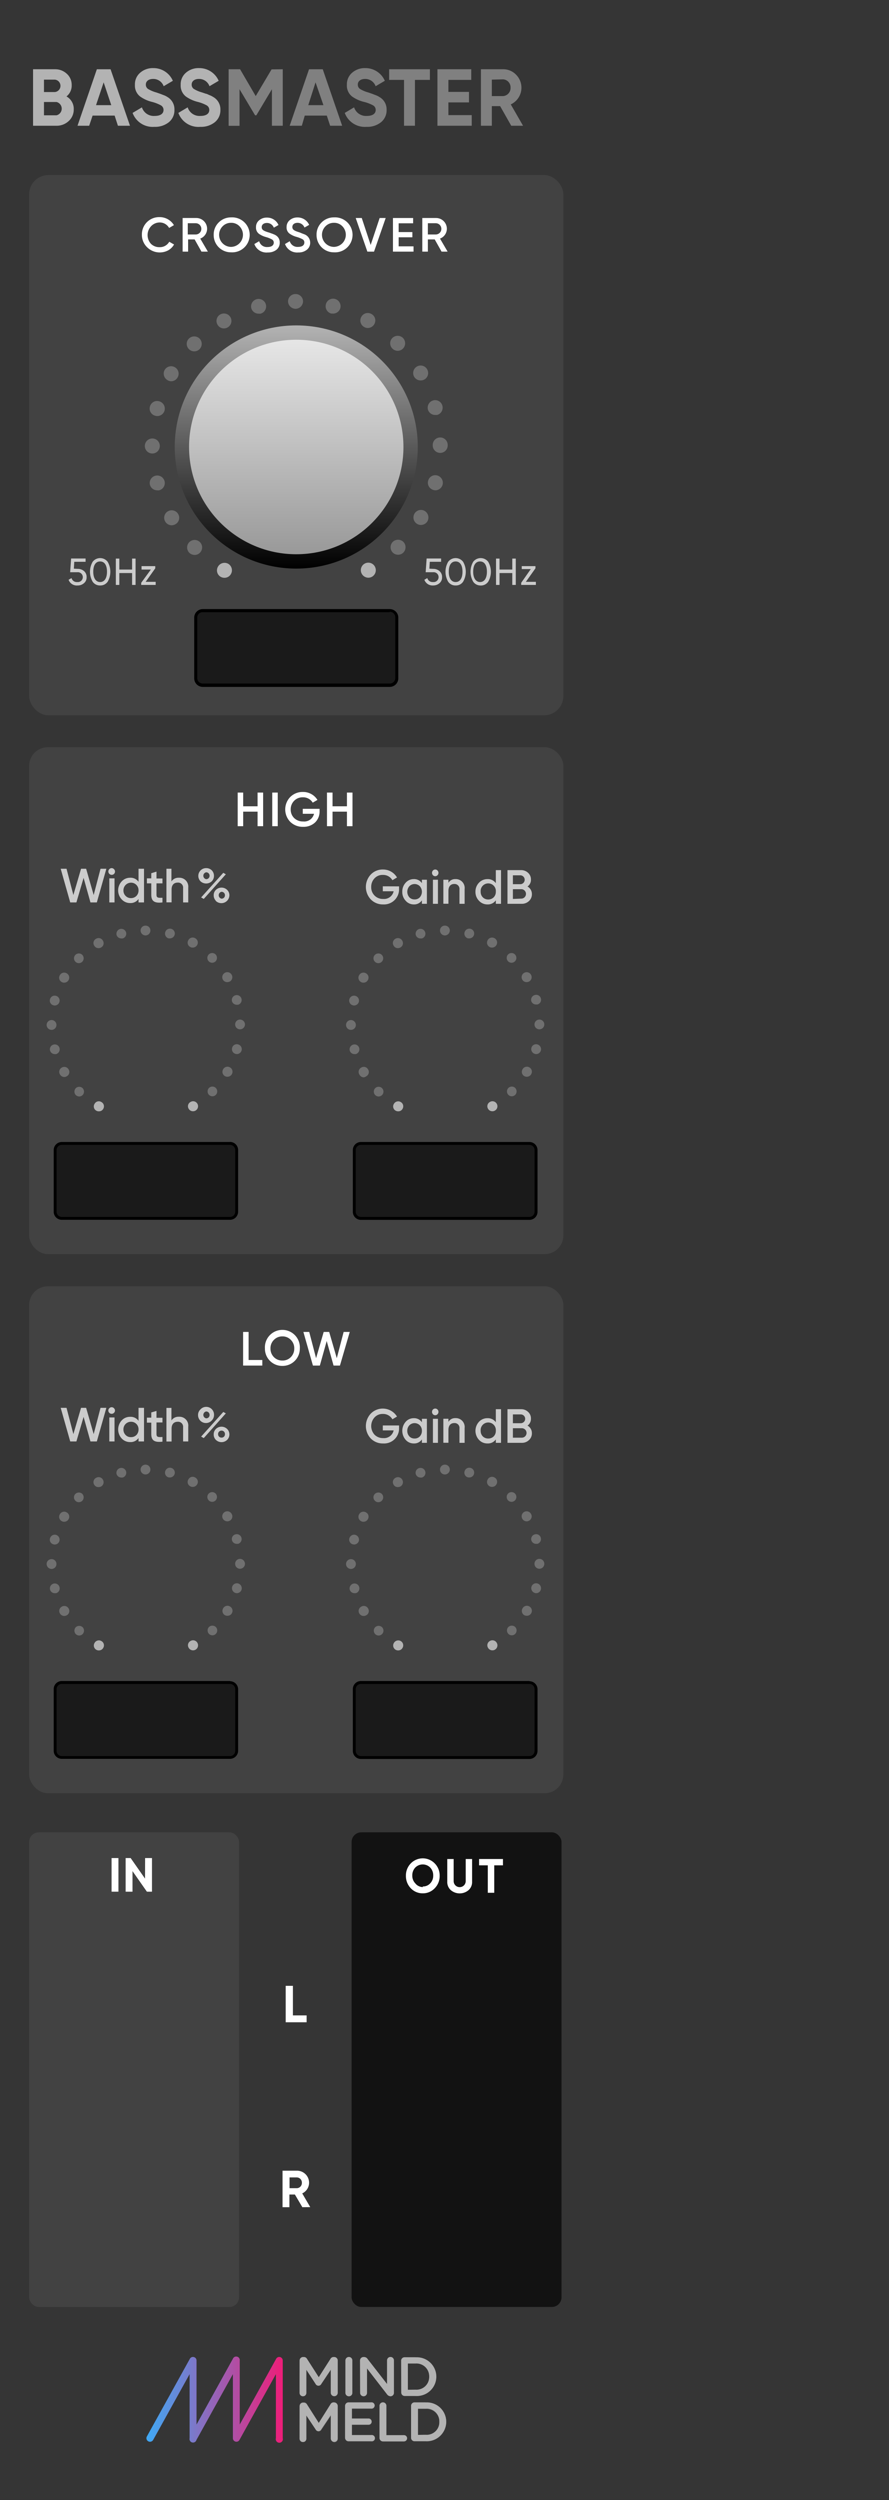 <?xml version="1.0" encoding="UTF-8" standalone="no"?>
<svg
   xmlns:dc="http://purl.org/dc/elements/1.1/"
   xmlns:cc="http://creativecommons.org/ns#"
   xmlns:rdf="http://www.w3.org/1999/02/22-rdf-syntax-ns#"
   xmlns:svg="http://www.w3.org/2000/svg"
   xmlns="http://www.w3.org/2000/svg"
   xmlns:sodipodi="http://sodipodi.sourceforge.net/DTD/sodipodi-0.dtd"
   xmlns:inkscape="http://www.inkscape.org/namespaces/inkscape"
   viewBox="0 0 172.8 485.669"
   version="1.1"
   id="svg444"
   sodipodi:docname="BassMaster.svg"
   width="45.72mm"
   height="128.5mm"
   inkscape:version="0.92.2 (5c3e80d, 2017-08-06)">
  <rect x="0" y="0" width="172.8" height="485.669" fill="#333333" stroke="none"/>
  <sodipodi:namedview
     pagecolor="#ffffff"
     bordercolor="#666666"
     borderopacity="1"
     objecttolerance="10"
     gridtolerance="10"
     guidetolerance="10"
     inkscape:pageopacity="0"
     inkscape:pageshadow="2"
     inkscape:window-width="1920"
     inkscape:window-height="1017"
     id="namedview446"
     showgrid="false"
     inkscape:document-units="mm"
     units="mm"
     inkscape:zoom="1.8325568"
     inkscape:cx="1.3161338"
     inkscape:cy="272.47553"
     inkscape:window-x="-8"
     inkscape:window-y="-8"
     inkscape:window-maximized="1"
     inkscape:current-layer="svg444" />
  <defs
     id="defs19">
    <style
       id="style2">.cls-1{fill:#353535;}.cls-2{fill:url(#linear-gradient);}.cls-3{fill:gray;}.cls-4{fill:#b3b3b3;}.cls-5{fill:#424242;}.cls-6{fill:#121212;}.cls-7{fill:#fff;}.cls-8{fill:#ccc;}.cls-9{fill:#1a1a1a;}.cls-10{fill:#707070;}.cls-11{fill:url(#linear-gradient-2);}.cls-12{fill:url(#linear-gradient-3);}.cls-13{fill:none;}</style>
    <linearGradient
       id="linear-gradient"
       x1="21.34"
       y1="349.56"
       x2="41.19"
       y2="349.56"
       gradientUnits="userSpaceOnUse"
       gradientTransform="matrix(1.333,0,0,1.333,0,-4.1893518e-5)">
      <stop
         offset="0"
         stop-color="#3fa9f5"
         id="stop4" />
      <stop
         offset="1"
         stop-color="#ed1e79"
         id="stop6" />
    </linearGradient>
    <linearGradient
       id="linear-gradient-2"
       x1="43.2"
       y1="47.42"
       x2="43.2"
       y2="82.86"
       gradientUnits="userSpaceOnUse">
      <stop
         offset="0"
         stop-color="#b3b3b3"
         id="stop9" />
      <stop
         offset="1"
         id="stop11" />
    </linearGradient>
    <linearGradient
       id="linear-gradient-3"
       x1="43.2"
       y1="49.51"
       x2="43.2"
       y2="80.77"
       gradientUnits="userSpaceOnUse">
      <stop
         offset="0"
         stop-color="#e6e6e6"
         id="stop14" />
      <stop
         offset="1"
         stop-color="#999"
         id="stop16" />
    </linearGradient>
  </defs>
  <g
     id="Background"
     transform="matrix(2,0,0,1.333,0,-4.1893518e-5)"
     style="stroke-width:0.816">
    <g
       data-name="background"
       id="background-2"
       style="stroke-width:0.816">
      <path
         style="fill:#353535;stroke-width:0.816"
         inkscape:connector-curvature="0"
         d="M 0,0 H 86.4 V 364.25 H 0 Z"
         class="cls-1"
         id="rect4155" />
    </g>
  </g>
  <path
     class="cls-2"
     d="m 29.147,474.323 a 0.6,0.6 0 0 1 -0.333,-0.093 0.68,0.68 0 0 1 -0.267,-0.933 l 8.36,-15.093 a 0.68,0.68 0 0 1 0.773,-0.333 0.68,0.68 0 0 1 0.52,0.667 v 12.44 l 7.067,-12.773 a 0.693,0.693 0 0 1 1.333,0.333 v 12.44 l 7.08,-12.773 a 0.68,0.68 0 0 1 0.773,-0.333 0.693,0.693 0 0 1 0.507,0.667 v 15.093 a 0.693,0.693 0 1 1 -1.333,0 v -12.44 l -7.08,12.773 a 0.667,0.667 0 0 1 -0.76,0.333 0.68,0.68 0 0 1 -0.52,-0.667 v -12.44 l -7.08,12.773 a 0.687,0.687 0 0 1 -1.333,-0.333 v -12.44 l -7.08,12.773 a 0.707,0.707 0 0 1 -0.627,0.36 z"
     id="path24"
     inkscape:connector-curvature="0"
     style="fill:url(#linear-gradient);stroke-width:1.333" />
  <path
     class="cls-3"
     d="m 58.24,458.536 a 0.667,0.667 0 0 1 0.68,-0.667 h 0.133 a 0.68,0.68 0 0 1 0.613,0.347 l 2.293,3.573 2.293,-3.587 a 0.667,0.667 0 0 1 0.613,-0.333 h 0.133 a 0.667,0.667 0 0 1 0.667,0.667 v 6.293 a 0.667,0.667 0 0 1 -1.333,0 v -4.52 l -1.853,2.773 a 0.613,0.613 0 0 1 -1.107,0 l -1.84,-2.747 v 4.507 a 0.64,0.64 0 0 1 -0.653,0.64 0.64,0.64 0 0 1 -0.653,-0.64 z"
     id="path26"
     inkscape:connector-curvature="0"
     style="fill:#808080;stroke-width:1.333" />
  <path
     class="cls-4"
     d="m 65,457.869 h -0.133 a 0.667,0.667 0 0 0 -0.613,0.333 l -2.293,3.587 -2.293,-3.573 a 0.68,0.68 0 0 0 -0.613,-0.347 h -0.133 a 0.667,0.667 0 0 0 -0.68,0.667 v 6.307 a 0.64,0.64 0 0 0 0.653,0.64 0.64,0.64 0 0 0 0.653,-0.64 v -4.507 l 1.787,2.747 a 0.613,0.613 0 0 0 1.107,0 l 1.853,-2.773 v 4.52 a 0.667,0.667 0 0 0 1.333,0 v -6.293 a 0.667,0.667 0 0 0 -0.667,-0.667 z"
     id="path28"
     inkscape:connector-curvature="0"
     style="fill:#b3b3b3;stroke-width:1.333" />
  <path
     class="cls-3"
     d="m 67.147,458.509 a 0.667,0.667 0 0 1 1.333,0 v 6.32 a 0.64,0.64 0 0 1 -0.653,0.653 0.653,0.653 0 0 1 -0.68,-0.653 z"
     id="path30"
     inkscape:connector-curvature="0"
     style="fill:#808080;stroke-width:1.333" />
  <path
     class="cls-4"
     d="m 67.827,457.856 a 0.667,0.667 0 0 0 -0.68,0.653 v 6.32 a 0.653,0.653 0 0 0 0.68,0.653 0.64,0.64 0 0 0 0.653,-0.653 v -6.32 a 0.653,0.653 0 0 0 -0.653,-0.653 z"
     id="path32"
     inkscape:connector-curvature="0"
     style="fill:#b3b3b3;stroke-width:1.333" />
  <path
     class="cls-3"
     d="m 69.96,458.536 a 0.667,0.667 0 0 1 0.667,-0.667 h 0.147 a 0.813,0.813 0 0 1 0.68,0.387 l 3.787,4.867 v -4.627 a 0.667,0.667 0 0 1 1.333,0 v 6.32 a 0.653,0.653 0 0 1 -0.653,0.667 v 0 a 0.88,0.88 0 0 1 -0.693,-0.4 l -3.88,-5.013 v 4.773 a 0.667,0.667 0 0 1 -1.333,0 z"
     id="path34"
     inkscape:connector-curvature="0"
     style="fill:#808080;stroke-width:1.333" />
  <path
     class="cls-4"
     d="m 75.88,457.856 a 0.653,0.653 0 0 0 -0.64,0.64 v 4.627 l -3.787,-4.867 a 0.813,0.813 0 0 0 -0.68,-0.387 h -0.107 a 0.667,0.667 0 0 0 -0.667,0.667 v 6.307 a 0.667,0.667 0 0 0 1.333,0 v -4.773 l 3.88,5.013 a 0.88,0.88 0 0 0 0.693,0.4 v 0 a 0.653,0.653 0 0 0 0.653,-0.667 v -6.32 a 0.653,0.653 0 0 0 -0.667,-0.64 z"
     id="path36"
     inkscape:connector-curvature="0"
     style="fill:#b3b3b3;stroke-width:1.333" />
  <path
     class="cls-3"
     d="m 77.947,458.576 a 0.667,0.667 0 0 1 0.667,-0.667 h 2.147 a 3.76,3.76 0 0 1 4,3.733 v 0 a 3.773,3.773 0 0 1 -4,3.76 h -2.093 a 0.653,0.653 0 0 1 -0.667,-0.667 z m 2.813,5.653 a 2.467,2.467 0 0 0 2.667,-2.533 v 0 a 2.48,2.48 0 0 0 -2.667,-2.56 h -1.48 v 5.12 z"
     id="path38"
     inkscape:connector-curvature="0"
     style="fill:#808080;stroke-width:1.333" />
  <path
     class="cls-4"
     d="m 80.76,457.909 h -2.093 a 0.667,0.667 0 0 0 -0.667,0.667 v 6.187 a 0.653,0.653 0 0 0 0.667,0.667 h 2.147 a 3.773,3.773 0 0 0 4,-3.76 v 0 a 3.76,3.76 0 0 0 -4,-3.733 z m -1.48,6.32 v -5.12 h 1.48 a 2.48,2.48 0 0 1 2.667,2.56 v 0 a 2.467,2.467 0 0 1 -2.667,2.533 z"
     id="path40"
     inkscape:connector-curvature="0"
     style="fill:#b3b3b3;stroke-width:1.333" />
  <path
     class="cls-3"
     d="m 58.24,467.349 a 0.667,0.667 0 0 1 0.68,-0.667 h 0.133 a 0.68,0.68 0 0 1 0.613,0.347 l 2.293,3.64 2.293,-3.573 a 0.68,0.68 0 0 1 0.613,-0.347 h 0.133 a 0.667,0.667 0 0 1 0.667,0.667 v 6.293 a 0.667,0.667 0 1 1 -1.333,0 v -4.507 l -1.853,2.76 a 0.613,0.613 0 0 1 -1.107,0 l -1.84,-2.747 v 4.507 a 0.64,0.64 0 0 1 -0.653,0.653 0.64,0.64 0 0 1 -0.653,-0.653 z"
     id="path42"
     inkscape:connector-curvature="0"
     style="fill:#808080;stroke-width:1.333" />
  <path
     class="cls-4"
     d="m 65,466.669 h -0.133 a 0.68,0.68 0 0 0 -0.613,0.347 l -2.293,3.653 -2.293,-3.573 a 0.68,0.68 0 0 0 -0.613,-0.347 h -0.133 a 0.667,0.667 0 0 0 -0.68,0.667 v 6.307 a 0.64,0.64 0 0 0 0.653,0.653 0.64,0.64 0 0 0 0.653,-0.653 v -4.507 l 1.787,2.68 a 0.613,0.613 0 0 0 1.107,0 l 1.853,-2.76 v 4.507 a 0.667,0.667 0 1 0 1.333,0 v -6.293 a 0.667,0.667 0 0 0 -0.667,-0.667 z"
     id="path44"
     inkscape:connector-curvature="0"
     style="fill:#b3b3b3;stroke-width:1.333" />
  <path
     class="cls-3"
     d="m 67.08,473.589 v -6.2 a 0.667,0.667 0 0 1 0.667,-0.667 h 4.387 a 0.6,0.6 0 1 1 0,1.187 h -3.733 v 1.947 h 3.253 a 0.6,0.6 0 0 1 0.587,0.613 0.587,0.587 0 0 1 -0.587,0.573 h -3.253 v 2.027 h 3.787 a 0.6,0.6 0 1 1 0,1.187 h -4.44 a 0.667,0.667 0 0 1 -0.667,-0.667 z"
     id="path46"
     inkscape:connector-curvature="0"
     style="fill:#808080;stroke-width:1.333" />
  <path
     class="cls-4"
     d="m 72.133,466.669 h -4.387 a 0.667,0.667 0 0 0 -0.667,0.667 v 6.2 a 0.667,0.667 0 0 0 0.667,0.667 h 4.44 a 0.6,0.6 0 1 0 0,-1.187 h -3.787 v -2.027 h 3.253 a 0.587,0.587 0 0 0 0.587,-0.573 0.6,0.6 0 0 0 -0.587,-0.613 h -3.253 v -1.947 h 3.733 a 0.6,0.6 0 1 0 0,-1.187 z"
     id="path48"
     inkscape:connector-curvature="0"
     style="fill:#b3b3b3;stroke-width:1.333" />
  <path
     class="cls-3"
     d="m 73.773,467.323 a 0.667,0.667 0 0 1 1.333,0 v 5.72 h 3.427 a 0.6,0.6 0 0 1 0.6,0.6 0.613,0.613 0 0 1 -0.6,0.613 h -4.093 a 0.667,0.667 0 0 1 -0.667,-0.667 z"
     id="path50"
     inkscape:connector-curvature="0"
     style="fill:#808080;stroke-width:1.333" />
  <path
     class="cls-4"
     d="m 74.44,466.669 a 0.653,0.653 0 0 0 -0.667,0.653 v 6.267 a 0.667,0.667 0 0 0 0.667,0.667 h 4.08 a 0.613,0.613 0 0 0 0.6,-0.613 0.6,0.6 0 0 0 -0.6,-0.6 h -3.427 v -5.72 a 0.653,0.653 0 0 0 -0.653,-0.653 z"
     id="path52"
     inkscape:connector-curvature="0"
     style="fill:#b3b3b3;stroke-width:1.333" />
  <path
     class="cls-3"
     d="m 79.907,467.389 a 0.667,0.667 0 0 1 0.68,-0.667 h 2.147 a 3.76,3.76 0 0 1 4,3.747 v 0 a 3.787,3.787 0 0 1 -4,3.773 h -2.147 a 0.667,0.667 0 0 1 -0.68,-0.667 z m 2.827,5.653 a 2.453,2.453 0 0 0 2.667,-2.533 v 0 a 2.467,2.467 0 0 0 -2.667,-2.56 h -1.493 v 5.12 z"
     id="path54"
     inkscape:connector-curvature="0"
     style="fill:#808080;stroke-width:1.333" />
  <path
     class="cls-4"
     d="m 82.733,466.669 h -2.147 a 0.667,0.667 0 0 0 -0.68,0.667 v 6.2 a 0.667,0.667 0 0 0 0.68,0.667 h 2.147 a 3.787,3.787 0 0 0 4,-3.773 v 0 a 3.76,3.76 0 0 0 -4,-3.747 z m -1.493,6.32 v -5.12 h 1.493 a 2.467,2.467 0 0 1 2.667,2.56 v 0 a 2.453,2.453 0 0 1 -2.667,2.533 z"
     id="path56"
     inkscape:connector-curvature="0"
     style="fill:#b3b3b3;stroke-width:1.333" />
  <path
     class="cls-4"
     d="m 14.333,21.24 a 2.987,2.987 0 0 1 -1,2.293 A 3.413,3.413 0 0 1 10.96,24.427 H 6.427 V 13.453 h 4.24 a 3.28,3.28 0 0 1 2.307,0.867 2.867,2.867 0 0 1 0.96,2.213 2.667,2.667 0 0 1 -1.013,2.2 2.747,2.747 0 0 1 1.413,2.507 z M 8.547,15.467 v 2.413 h 2.12 a 1.213,1.213 0 0 0 0,-2.413 z m 2.44,6.933 a 1.333,1.333 0 0 0 0,-2.587 H 8.547 v 2.587 z"
     id="path58"
     inkscape:connector-curvature="0"
     style="fill:#b3b3b3;stroke-width:1.333" />
  <path
     class="cls-4"
     d="m 22.92,24.427 -0.64,-1.973 H 18 l -0.667,1.973 h -2.267 l 3.76,-10.973 h 2.667 l 3.773,10.973 z m -4.253,-4 h 2.96 l -1.48,-4.427 z"
     id="path60"
     inkscape:connector-curvature="0"
     style="fill:#b3b3b3;stroke-width:1.333" />
  <path
     class="cls-4"
     d="m 25.773,21.933 1.813,-1.08 a 2.413,2.413 0 0 0 2.48,1.667 c 1.173,0 1.72,-0.48 1.72,-1.16 a 1.013,1.013 0 0 0 -0.507,-0.893 7.56,7.56 0 0 0 -1.813,-0.693 6.76,6.76 0 0 1 -2.227,-1.027 2.667,2.667 0 0 1 -1.013,-2.253 2.947,2.947 0 0 1 1.027,-2.373 3.707,3.707 0 0 1 2.507,-0.893 4.107,4.107 0 0 1 3.84,2.467 l -1.787,1.053 a 2.133,2.133 0 0 0 -2.053,-1.413 c -0.88,0 -1.413,0.453 -1.413,1.093 a 1,1 0 0 0 0.413,0.84 6.2,6.2 0 0 0 1.627,0.693 l 0.733,0.253 0.693,0.267 a 3.227,3.227 0 0 1 0.68,0.333 2.747,2.747 0 0 1 1.413,2.52 2.973,2.973 0 0 1 -1.093,2.413 4.267,4.267 0 0 1 -2.813,0.893 4.16,4.16 0 0 1 -4.227,-2.707 z"
     id="path62"
     inkscape:connector-curvature="0"
     style="fill:#b3b3b3;stroke-width:1.333" />
  <path
     class="cls-4"
     d="m 34.667,21.933 1.813,-1.08 a 2.413,2.413 0 0 0 2.48,1.667 c 1.173,0 1.72,-0.48 1.72,-1.16 a 1.013,1.013 0 0 0 -0.507,-0.893 7.56,7.56 0 0 0 -1.813,-0.693 6.76,6.76 0 0 1 -2.227,-1.027 2.667,2.667 0 0 1 -1.013,-2.253 2.947,2.947 0 0 1 1.027,-2.373 3.707,3.707 0 0 1 2.52,-0.893 4.107,4.107 0 0 1 3.84,2.467 l -1.787,1.053 a 2.133,2.133 0 0 0 -2.053,-1.413 c -0.88,0 -1.413,0.453 -1.413,1.093 a 1,1 0 0 0 0.413,0.84 6.2,6.2 0 0 0 1.627,0.693 l 0.733,0.253 c 0.173,0 0.4,0.147 0.693,0.267 a 3.227,3.227 0 0 1 0.68,0.333 2.747,2.747 0 0 1 1.44,2.52 2.973,2.973 0 0 1 -1.093,2.413 4.267,4.267 0 0 1 -2.813,0.893 4.16,4.16 0 0 1 -4.267,-2.707 z"
     id="path64"
     inkscape:connector-curvature="0"
     style="fill:#b3b3b3;stroke-width:1.333" />
  <path
     class="cls-3"
     d="m 54.96,13.453 v 10.973 h -2.107 v -7.093 l -3.027,5.067 h -0.24 l -3.027,-5.067 v 7.107 h -2.12 V 13.453 h 2.227 l 3.04,5.213 3.08,-5.187 z"
     id="path66"
     inkscape:connector-curvature="0"
     style="fill:#808080;stroke-width:1.333" />
  <path
     class="cls-3"
     d="m 64.173,24.427 -0.653,-1.973 h -4.28 l -0.573,1.973 h -2.36 l 3.76,-10.973 h 2.667 l 3.773,10.973 z m -4.253,-4 h 2.947 l -1.533,-4.427 z"
     id="path68"
     inkscape:connector-curvature="0"
     style="fill:#808080;stroke-width:1.333" />
  <path
     class="cls-3"
     d="m 67.013,21.933 1.813,-1.08 a 2.427,2.427 0 0 0 2.48,1.667 c 1.173,0 1.72,-0.48 1.72,-1.16 a 1.013,1.013 0 0 0 -0.507,-0.893 7.56,7.56 0 0 0 -1.853,-0.693 6.76,6.76 0 0 1 -2.227,-1.027 2.667,2.667 0 0 1 -1.013,-2.253 2.947,2.947 0 0 1 1.027,-2.373 3.707,3.707 0 0 1 2.507,-0.893 4.107,4.107 0 0 1 3.84,2.467 l -1.787,1.053 a 2.133,2.133 0 0 0 -2.053,-1.413 c -0.88,0 -1.413,0.453 -1.413,1.093 a 1,1 0 0 0 0.413,0.84 6.2,6.2 0 0 0 1.627,0.693 l 0.733,0.253 0.693,0.267 a 3.227,3.227 0 0 1 0.68,0.333 2.747,2.747 0 0 1 1.453,2.52 2.973,2.973 0 0 1 -1.093,2.413 4.24,4.24 0 0 1 -2.813,0.893 4.16,4.16 0 0 1 -4.227,-2.707 z"
     id="path70"
     inkscape:connector-curvature="0"
     style="fill:#808080;stroke-width:1.333" />
  <path
     class="cls-3"
     d="m 83.56,13.453 v 2.067 h -2.907 v 8.907 h -2.12 v -8.907 h -2.893 v -2.067 z"
     id="path72"
     inkscape:connector-curvature="0"
     style="fill:#808080;stroke-width:1.333" />
  <path
     class="cls-3"
     d="m 87.16,22.36 h 4.533 v 2.067 H 85.027 V 13.453 h 6.573 v 2.067 h -4.44 v 2.333 h 4 V 19.893 h -4 z"
     id="path74"
     inkscape:connector-curvature="0"
     style="fill:#808080;stroke-width:1.333" />
  <path
     class="cls-3"
     d="m 99.373,24.427 -2.16,-3.813 h -1.613 v 3.813 h -2.12 V 13.453 h 4.307 a 3.44,3.44 0 0 1 2.533,1.067 3.573,3.573 0 0 1 -1.04,5.76 l 2.387,4.147 z m -3.773,-8.96 v 3.2 h 2.187 a 1.573,1.573 0 0 0 1.453,-1.64 1.547,1.547 0 0 0 -1.453,-1.613 z"
     id="path76"
     inkscape:connector-curvature="0"
     style="fill:#808080;stroke-width:1.333" />
  <g
     data-name="Section BGs"
     id="Section_BGs"
     transform="matrix(1.333,0,0,1.333,0,-4.1893518e-5)">
    <rect
       ry="2.72"
       style="fill:#424242"
       id="rect83"
       rx="2.72"
       height="73.87"
       width="77.9"
       y="187.45"
       x="4.25"
       class="cls-5" />
    <rect
       ry="2.72"
       style="fill:#424242"
       id="rect85"
       rx="2.72"
       height="73.87"
       width="77.9"
       y="108.89"
       x="4.25"
       class="cls-5" />
    <rect
       ry="2.81"
       style="fill:#424242"
       id="rect87"
       rx="2.81"
       height="78.73"
       width="77.9"
       y="25.51"
       x="4.25"
       class="cls-5" />
    <rect
       ry="1.41"
       style="fill:#121212"
       id="rect89"
       rx="1.41"
       height="69.17"
       width="30.61"
       y="267.02"
       x="51.27"
       class="cls-6" />
    <rect
       ry="1.41"
       style="fill:#424242"
       id="rect91"
       rx="1.41"
       height="69.17"
       width="30.61"
       y="267.02"
       x="4.25"
       class="cls-5" />
  </g>
  <g
     id="labels"
     transform="matrix(1.333,0,0,1.333,0,-4.1893518e-5)">
    <path
       style="fill:#ffffff"
       inkscape:connector-curvature="0"
       id="path94"
       d="m 16.27,270.77 h 1 v 4.9 h -1 z"
       class="cls-7" />
    <path
       style="fill:#ffffff"
       inkscape:connector-curvature="0"
       id="path96"
       d="m 21.16,270.77 h 1 v 4.9 h -0.74 l -2.1,-3 v 3 h -1 v -4.9 h 0.73 l 2.1,3 z"
       class="cls-7" />
    <path
       style="fill:#ffffff"
       inkscape:connector-curvature="0"
       id="path98"
       d="m 42.71,293.7 h 2 v 1 h -3.05 v -5.31 h 1.05 z"
       class="cls-7" />
    <path
       style="fill:#ffffff"
       inkscape:connector-curvature="0"
       id="path100"
       d="M 44.09,321.65 43,319.8 h -0.8 v 1.85 h -1 v -5.32 h 2.1 a 1.76,1.76 0 0 1 1.77,1.76 1.73,1.73 0 0 1 -1,1.55 l 1.17,2 z m -1.87,-4.34 v 1.57 h 1.08 a 0.76,0.76 0 0 0 0.72,-0.79 0.75,0.75 0 0 0 -0.72,-0.78 z"
       class="cls-7" />
    <path
       style="fill:#ffffff"
       inkscape:connector-curvature="0"
       id="path102"
       d="m 61.65,275.91 a 2.36,2.36 0 0 1 -1.75,-0.74 2.55,2.55 0 0 1 -0.71,-1.81 2.51,2.51 0 0 1 0.71,-1.81 2.43,2.43 0 0 1 3.49,0 2.48,2.48 0 0 1 0.72,1.81 2.51,2.51 0 0 1 -0.72,1.81 2.35,2.35 0 0 1 -1.74,0.74 z m 0,-1 a 1.41,1.41 0 0 0 1.08,-0.45 1.58,1.58 0 0 0 0.44,-1.15 1.61,1.61 0 0 0 -0.44,-1.16 1.53,1.53 0 0 0 -2.17,0 1.61,1.61 0 0 0 -0.44,1.16 1.58,1.58 0 0 0 0.44,1.15 1.41,1.41 0 0 0 1.09,0.54 z"
       class="cls-7" />
    <path
       style="fill:#ffffff"
       inkscape:connector-curvature="0"
       id="path104"
       d="m 65.73,275.44 a 1.57,1.57 0 0 1 -0.51,-1.23 v -3.3 h 0.93 v 3.22 a 0.88,0.88 0 0 0 1.76,0 v -3.22 h 0.93 v 3.3 a 1.57,1.57 0 0 1 -0.51,1.23 2,2 0 0 1 -2.6,0 z"
       class="cls-7" />
    <path
       style="fill:#ffffff"
       inkscape:connector-curvature="0"
       id="path106"
       d="m 73.34,270.91 v 0.92 h -1.27 v 4 h -0.94 v -4 h -1.27 v -0.92 z"
       class="cls-7" />
    <path
       style="fill:#ffffff"
       inkscape:connector-curvature="0"
       id="path108"
       d="m 36.25,198.19 h 2 V 199 h -2.8 v -4.9 h 0.8 z"
       class="cls-7" />
    <path
       style="fill:#ffffff"
       inkscape:connector-curvature="0"
       id="path110"
       d="m 41.18,199.05 a 2.51,2.51 0 0 1 -2.55,-2.54 2.55,2.55 0 1 1 5.09,0 2.51,2.51 0 0 1 -2.54,2.54 z m 0,-0.78 a 1.67,1.67 0 0 0 1.23,-0.5 1.74,1.74 0 0 0 0.5,-1.26 1.69,1.69 0 0 0 -0.5,-1.25 1.64,1.64 0 0 0 -1.23,-0.51 1.67,1.67 0 0 0 -1.24,0.51 1.69,1.69 0 0 0 -0.5,1.25 1.74,1.74 0 0 0 0.5,1.26 1.7,1.7 0 0 0 1.24,0.5 z"
       class="cls-7" />
    <path
       style="fill:#ffffff"
       inkscape:connector-curvature="0"
       id="path112"
       d="m 45.63,199 -1.39,-4.9 h 0.85 l 1,3.83 1.11,-3.83 H 48 l 1.11,3.83 1,-3.83 H 51 l -1.43,4.9 h -0.93 l -1,-3.58 -1,3.58 z"
       class="cls-7" />
    <path
       style="fill:#ffffff"
       inkscape:connector-curvature="0"
       id="path114"
       d="m 21.42,36 a 2.51,2.51 0 0 1 -0.73,-1.82 2.51,2.51 0 0 1 2.56,-2.54 2.42,2.42 0 0 1 2.11,1.17 l -0.7,0.41 A 1.56,1.56 0 0 0 23.25,32.42 1.72,1.72 0 0 0 22,33 a 1.89,1.89 0 0 0 0,2.52 1.72,1.72 0 0 0 1.27,0.5 1.56,1.56 0 0 0 1.41,-0.79 l 0.7,0.4 A 2.25,2.25 0 0 1 24.51,36.49 2.62,2.62 0 0 1 21.42,36 Z"
       class="cls-7" />
    <path
       style="fill:#ffffff"
       inkscape:connector-curvature="0"
       id="path116"
       d="m 29.38,36.67 -1,-1.78 h -0.95 v 1.78 h -0.8 v -4.9 h 2 a 1.57,1.57 0 0 1 1.57,1.58 1.54,1.54 0 0 1 -1,1.42 l 1.11,1.9 z m -2,-4.14 v 1.64 h 1.16 a 0.82,0.82 0 0 0 0,-1.64 z"
       class="cls-7" />
    <path
       style="fill:#ffffff"
       inkscape:connector-curvature="0"
       id="path118"
       d="m 33.7,36.77 a 2.51,2.51 0 0 1 -2.54,-2.55 2.46,2.46 0 0 1 0.73,-1.8 2.49,2.49 0 0 1 1.81,-0.74 2.55,2.55 0 1 1 0,5.09 z m 0,-0.79 a 1.77,1.77 0 0 0 1.23,-3 1.64,1.64 0 0 0 -1.23,-0.51 1.68,1.68 0 0 0 -1.24,0.51 1.76,1.76 0 0 0 1.24,3 z"
       class="cls-7" />
    <path
       style="fill:#ffffff"
       inkscape:connector-curvature="0"
       id="path120"
       d="m 37.09,35.56 0.7,-0.41 A 1.16,1.16 0 0 0 39,36 c 0.61,0 0.92,-0.26 0.92,-0.64 a 0.52,0.52 0 0 0 -0.25,-0.46 4.32,4.32 0 0 0 -0.87,-0.35 3.27,3.27 0 0 1 -1,-0.45 1.12,1.12 0 0 1 -0.47,-1 1.24,1.24 0 0 1 0.46,-1 1.67,1.67 0 0 1 1.11,-0.39 1.81,1.81 0 0 1 1.71,1.08 l -0.68,0.39 a 1.07,1.07 0 0 0 -1,-0.69 c -0.47,0 -0.77,0.24 -0.77,0.61 0,0.37 0.24,0.54 1,0.77 a 3.3,3.3 0 0 1 0.4,0.14 2.61,2.61 0 0 1 0.37,0.14 1.46,1.46 0 0 1 0.36,0.19 1.17,1.17 0 0 1 0.5,1 1.3,1.3 0 0 1 -0.48,1.06 1.94,1.94 0 0 1 -1.26,0.39 1.86,1.86 0 0 1 -1.96,-1.23 z"
       class="cls-7" />
    <path
       style="fill:#ffffff"
       inkscape:connector-curvature="0"
       id="path122"
       d="m 41.56,35.56 0.69,-0.41 a 1.17,1.17 0 0 0 1.22,0.83 c 0.61,0 0.91,-0.26 0.91,-0.64 a 0.51,0.51 0 0 0 -0.24,-0.46 4.32,4.32 0 0 0 -0.87,-0.35 3.27,3.27 0 0 1 -1,-0.45 1.1,1.1 0 0 1 -0.48,-1 1.27,1.27 0 0 1 0.46,-1 1.68,1.68 0 0 1 1.12,-0.39 1.83,1.83 0 0 1 1.71,1.08 l -0.68,0.39 a 1.08,1.08 0 0 0 -1,-0.69 c -0.47,0 -0.77,0.24 -0.77,0.61 0,0.37 0.24,0.54 1,0.77 A 3.63,3.63 0 0 1 44,34 l 0.37,0.14 a 1.3,1.3 0 0 1 0.86,1.2 1.28,1.28 0 0 1 -0.49,1.06 1.89,1.89 0 0 1 -1.25,0.39 1.86,1.86 0 0 1 -1.93,-1.23 z"
       class="cls-7" />
    <path
       style="fill:#ffffff"
       inkscape:connector-curvature="0"
       id="path124"
       d="m 48.7,36.77 a 2.51,2.51 0 0 1 -2.54,-2.55 2.46,2.46 0 0 1 0.73,-1.8 2.49,2.49 0 0 1 1.81,-0.74 2.55,2.55 0 1 1 0,5.09 z m 0,-0.79 a 1.77,1.77 0 0 0 1.23,-3 1.64,1.64 0 0 0 -1.23,-0.51 1.68,1.68 0 0 0 -1.24,0.51 1.76,1.76 0 0 0 1.24,3 z"
       class="cls-7" />
    <path
       style="fill:#ffffff"
       inkscape:connector-curvature="0"
       id="path126"
       d="m 53.57,36.67 -1.7,-4.9 h 0.88 l 1.3,3.93 1.31,-3.93 h 0.88 l -1.7,4.9 z"
       class="cls-7" />
    <path
       style="fill:#ffffff"
       inkscape:connector-curvature="0"
       id="path128"
       d="m 58.13,35.9 h 2.17 v 0.77 h -3 v -4.9 h 2.94 v 0.77 h -2.11 v 1.28 h 2 v 0.76 h -2 z"
       class="cls-7" />
    <path
       style="fill:#ffffff"
       inkscape:connector-curvature="0"
       id="path130"
       d="m 64.39,36.67 -1,-1.78 h -1 v 1.78 h -0.81 v -4.9 h 2 a 1.57,1.57 0 0 1 1.58,1.58 1.54,1.54 0 0 1 -1,1.42 l 1.11,1.9 z m -2,-4.14 v 1.64 h 1.15 a 0.82,0.82 0 0 0 0,-1.64 z"
       class="cls-7" />
    <path
       style="fill:#ffffff"
       inkscape:connector-curvature="0"
       id="path132"
       d="m 37.56,115.5 h 0.81 v 4.9 h -0.81 v -2.12 h -2.1 v 2.12 h -0.8 v -4.9 h 0.8 v 2 h 2.1 z"
       class="cls-7" />
    <path
       style="fill:#ffffff"
       inkscape:connector-curvature="0"
       id="path134"
       d="m 39.7,115.5 h 0.8 v 4.9 h -0.8 z"
       class="cls-7" />
    <path
       style="fill:#ffffff"
       inkscape:connector-curvature="0"
       id="path136"
       d="m 46.6,117.87 v 0.33 a 2.21,2.21 0 0 1 -0.66,1.66 2.43,2.43 0 0 1 -1.74,0.63 2.56,2.56 0 0 1 -1.88,-0.73 2.6,2.6 0 0 1 0,-3.61 2.53,2.53 0 0 1 1.84,-0.74 2.45,2.45 0 0 1 2.13,1.16 l -0.69,0.4 a 1.62,1.62 0 0 0 -1.44,-0.78 1.7,1.7 0 0 0 -1.27,0.51 1.74,1.74 0 0 0 -0.5,1.26 1.7,1.7 0 0 0 0.5,1.25 1.82,1.82 0 0 0 1.32,0.5 1.46,1.46 0 0 0 1.58,-1.12 h -1.64 v -0.72 z"
       class="cls-7" />
    <path
       style="fill:#ffffff"
       inkscape:connector-curvature="0"
       id="path138"
       d="m 50.59,115.5 h 0.81 v 4.9 h -0.81 v -2.12 h -2.1 v 2.12 h -0.81 v -4.9 h 0.81 v 2 h 2.1 z"
       class="cls-7" />
    <path
       style="fill:#cccccc"
       inkscape:connector-curvature="0"
       id="path140"
       d="m 11.33,82.9 a 1.39,1.39 0 0 1 0.92,0.32 1.12,1.12 0 0 1 0.38,0.89 1.08,1.08 0 0 1 -0.39,0.88 1.37,1.37 0 0 1 -0.93,0.33 A 1.27,1.27 0 0 1 10,84.49 l 0.43,-0.25 a 0.79,0.79 0 0 0 0.84,0.58 0.72,0.72 0 1 0 0,-1.43 h -1.04 l 0.14,-2 h 2.11 v 0.48 h -1.65 l -0.06,1 z"
       class="cls-8" />
    <path
       style="fill:#cccccc"
       inkscape:connector-curvature="0"
       id="path142"
       d="m 14.6,85.32 a 1.28,1.28 0 0 1 -1.09,-0.55 2.89,2.89 0 0 1 0,-2.9 1.38,1.38 0 0 1 2.19,0 2.89,2.89 0 0 1 0,2.9 1.29,1.29 0 0 1 -1.1,0.55 z m 0,-0.5 c 0.62,0 1,-0.55 1,-1.5 0,-0.95 -0.36,-1.5 -1,-1.5 -0.64,0 -1,0.54 -1,1.5 0,0.96 0.4,1.5 1,1.5 z"
       class="cls-8" />
    <path
       style="fill:#cccccc"
       inkscape:connector-curvature="0"
       id="path144"
       d="m 19.26,81.4 h 0.51 v 3.84 H 19.26 V 83.51 H 17.4 v 1.73 H 16.89 V 81.4 H 17.4 V 83 h 1.86 z"
       class="cls-8" />
    <path
       style="fill:#cccccc"
       inkscape:connector-curvature="0"
       id="path146"
       d="m 21.24,84.79 h 1.46 v 0.45 H 20.59 V 84.93 L 22,83 h -1.36 v -0.5 h 2 v 0.32 z"
       class="cls-8" />
    <path
       style="fill:#cccccc"
       inkscape:connector-curvature="0"
       id="path148"
       d="m 63.17,82.9 a 1.35,1.35 0 0 1 0.91,0.32 1.09,1.09 0 0 1 0.38,0.89 1.07,1.07 0 0 1 -0.38,0.88 1.39,1.39 0 0 1 -0.93,0.33 1.27,1.27 0 0 1 -1.27,-0.83 l 0.43,-0.25 a 0.79,0.79 0 0 0 0.84,0.58 0.72,0.72 0 1 0 0,-1.43 h -1.08 l 0.14,-2 h 2.11 v 0.48 h -1.65 l -0.06,1 z"
       class="cls-8" />
    <path
       style="fill:#cccccc"
       inkscape:connector-curvature="0"
       id="path150"
       d="m 66.44,85.32 a 1.27,1.27 0 0 1 -1.09,-0.55 2.89,2.89 0 0 1 0,-2.9 1.37,1.37 0 0 1 2.18,0 2.89,2.89 0 0 1 0,2.9 1.26,1.26 0 0 1 -1.09,0.55 z m 0,-0.5 c 0.62,0 1,-0.55 1,-1.5 0,-0.95 -0.36,-1.5 -1,-1.5 -0.64,0 -1,0.54 -1,1.5 0,0.96 0.38,1.5 1,1.5 z"
       class="cls-8" />
    <path
       style="fill:#cccccc"
       inkscape:connector-curvature="0"
       id="path152"
       d="m 70,85.32 a 1.28,1.28 0 0 1 -1,-0.55 2.89,2.89 0 0 1 0,-2.9 1.38,1.38 0 0 1 2.19,0 2.89,2.89 0 0 1 0,2.9 1.29,1.29 0 0 1 -1.19,0.55 z m 0,-0.5 c 0.62,0 1,-0.55 1,-1.5 0,-0.95 -0.36,-1.5 -1,-1.5 -0.64,0 -1,0.54 -1,1.5 0,0.96 0.42,1.5 1,1.5 z"
       class="cls-8" />
    <path
       style="fill:#cccccc"
       inkscape:connector-curvature="0"
       id="path154"
       d="m 74.7,81.4 h 0.51 v 3.84 H 74.7 v -1.73 h -1.86 v 1.73 H 72.33 V 81.4 h 0.51 V 83 h 1.86 z"
       class="cls-8" />
    <path
       style="fill:#cccccc"
       inkscape:connector-curvature="0"
       id="path156"
       d="m 76.68,84.79 h 1.46 v 0.45 H 76 v -0.31 l 1.4,-2 H 76.08 V 82.5 h 2 v 0.32 z"
       class="cls-8" />
    <path
       style="fill:#cccccc"
       inkscape:connector-curvature="0"
       id="path158"
       d="m 58.19,129.17 v 0.34 a 2.2,2.2 0 0 1 -2.32,2.29 2.43,2.43 0 0 1 -1.81,-0.74 2.65,2.65 0 0 1 0,-3.61 2.39,2.39 0 0 1 1.77,-0.74 2.36,2.36 0 0 1 2.06,1.16 l -0.67,0.4 a 1.55,1.55 0 0 0 -1.39,-0.77 1.58,1.58 0 0 0 -1.22,0.5 1.77,1.77 0 0 0 -0.48,1.26 1.68,1.68 0 0 0 1.75,1.74 1.42,1.42 0 0 0 1.52,-1.12 h -1.58 v -0.72 z"
       class="cls-8" />
    <path
       style="fill:#cccccc"
       inkscape:connector-curvature="0"
       id="path160"
       d="m 61.52,128.2 h 0.73 v 3.51 h -0.73 v -0.51 a 1.34,1.34 0 0 1 -1.18,0.6 1.55,1.55 0 0 1 -1.19,-0.54 1.84,1.84 0 0 1 -0.49,-1.31 1.87,1.87 0 0 1 0.49,-1.31 1.57,1.57 0 0 1 1.19,-0.53 1.36,1.36 0 0 1 1.18,0.59 z m -1.07,2.87 a 1,1 0 0 0 0.77,-0.31 1.23,1.23 0 0 0 0,-1.61 1.07,1.07 0 0 0 -1.53,0 1.23,1.23 0 0 0 0,1.61 1,1 0 0 0 0.76,0.31 z"
       class="cls-8" />
    <path
       style="fill:#cccccc"
       inkscape:connector-curvature="0"
       id="path162"
       d="m 63.13,127.54 a 0.5,0.5 0 0 1 0,-0.68 0.45,0.45 0 0 1 0.67,0 0.49,0.49 0 0 1 0,0.68 0.45,0.45 0 0 1 -0.67,0 z m 0,4.17 v -3.51 h 0.73 v 3.51 z"
       class="cls-8" />
    <path
       style="fill:#cccccc"
       inkscape:connector-curvature="0"
       id="path164"
       d="m 67.75,129.56 v 2.15 H 67 v -2.08 a 0.72,0.72 0 0 0 -0.76,-0.81 c -0.51,0 -0.85,0.33 -0.85,1 v 1.88 h -0.74 v -3.5 h 0.74 v 0.45 a 1.12,1.12 0 0 1 1,-0.54 1.29,1.29 0 0 1 1.36,1.45 z"
       class="cls-8" />
    <path
       style="fill:#cccccc"
       inkscape:connector-curvature="0"
       id="path166"
       d="m 72.3,126.8 h 0.76 v 4.91 H 72.3 v -0.51 a 1.4,1.4 0 0 1 -1.22,0.6 1.65,1.65 0 0 1 -1.24,-0.54 1.81,1.81 0 0 1 -0.51,-1.31 1.84,1.84 0 0 1 0.51,-1.31 1.68,1.68 0 0 1 1.24,-0.53 1.42,1.42 0 0 1 1.22,0.59 z m -1.1,4.28 a 1.09,1.09 0 0 0 0.79,-0.32 1.11,1.11 0 0 0 0.31,-0.81 1.11,1.11 0 1 0 -2.21,0 1.11,1.11 0 0 0 0.31,0.81 1.09,1.09 0 0 0 0.8,0.32 z"
       class="cls-8" />
    <path
       style="fill:#cccccc"
       inkscape:connector-curvature="0"
       id="path168"
       d="m 77.56,130.31 a 1.32,1.32 0 0 1 -0.43,1 1.48,1.48 0 0 1 -1,0.4 H 74 v -4.91 h 2 a 1.46,1.46 0 0 1 1,0.39 1.28,1.28 0 0 1 0.42,1 1.17,1.17 0 0 1 -0.5,1 1.25,1.25 0 0 1 0.64,1.12 z m -2.77,-2.75 v 1.29 h 1.15 a 0.65,0.65 0 0 0 0,-1.29 z m 1.3,3.39 a 0.69,0.69 0 0 0 0,-1.37 h -1.3 V 131 Z"
       class="cls-8" />
    <path
       style="fill:#cccccc"
       inkscape:connector-curvature="0"
       id="path170"
       d="m 58.19,207.73 v 0.33 a 2.18,2.18 0 0 1 -2.32,2.29 2.42,2.42 0 0 1 -1.81,-0.73 2.65,2.65 0 0 1 0,-3.61 2.44,2.44 0 0 1 3.83,0.42 l -0.67,0.4 a 1.55,1.55 0 0 0 -1.39,-0.78 1.59,1.59 0 0 0 -1.22,0.51 1.88,1.88 0 0 0 0,2.51 1.7,1.7 0 0 0 1.27,0.5 1.42,1.42 0 0 0 1.52,-1.12 h -1.58 v -0.72 z"
       class="cls-8" />
    <path
       style="fill:#cccccc"
       inkscape:connector-curvature="0"
       id="path172"
       d="m 61.52,206.76 h 0.73 v 3.5 h -0.73 v -0.5 a 1.33,1.33 0 0 1 -1.18,0.59 1.54,1.54 0 0 1 -1.19,-0.53 2,2 0 0 1 0,-2.62 1.54,1.54 0 0 1 1.19,-0.53 1.36,1.36 0 0 1 1.18,0.59 z m -1.07,2.87 a 1,1 0 0 0 0.77,-0.31 1.16,1.16 0 0 0 0.3,-0.81 1.12,1.12 0 0 0 -0.3,-0.8 1.07,1.07 0 0 0 -1.53,0 1.12,1.12 0 0 0 -0.3,0.8 1.16,1.16 0 0 0 0.3,0.81 1,1 0 0 0 0.76,0.31 z"
       class="cls-8" />
    <path
       style="fill:#cccccc"
       inkscape:connector-curvature="0"
       id="path174"
       d="m 63.13,206.09 a 0.5,0.5 0 0 1 0,-0.68 0.46,0.46 0 0 1 0.67,0 0.49,0.49 0 0 1 0,0.68 0.45,0.45 0 0 1 -0.67,0 z m 0,4.17 v -3.5 h 0.73 v 3.5 z"
       class="cls-8" />
    <path
       style="fill:#cccccc"
       inkscape:connector-curvature="0"
       id="path176"
       d="m 67.75,208.11 v 2.15 H 67 v -2.07 a 0.71,0.71 0 0 0 -0.76,-0.81 c -0.51,0 -0.85,0.33 -0.85,1 v 1.87 h -0.74 v -3.5 h 0.74 v 0.45 a 1.12,1.12 0 0 1 1,-0.54 1.29,1.29 0 0 1 1.36,1.45 z"
       class="cls-8" />
    <path
       style="fill:#cccccc"
       inkscape:connector-curvature="0"
       id="path178"
       d="m 72.3,205.36 h 0.76 v 4.9 H 72.3 v -0.5 a 1.39,1.39 0 0 1 -1.22,0.59 1.64,1.64 0 0 1 -1.24,-0.53 1.94,1.94 0 0 1 0,-2.62 1.64,1.64 0 0 1 1.24,-0.53 1.42,1.42 0 0 1 1.22,0.59 z m -1.1,4.27 a 1.08,1.08 0 0 0 0.79,-0.31 1.12,1.12 0 0 0 0.31,-0.81 1.11,1.11 0 1 0 -2.21,0 1.12,1.12 0 0 0 0.31,0.81 1.09,1.09 0 0 0 0.8,0.31 z"
       class="cls-8" />
    <path
       style="fill:#cccccc"
       inkscape:connector-curvature="0"
       id="path180"
       d="m 77.56,208.86 a 1.29,1.29 0 0 1 -0.43,1 1.44,1.44 0 0 1 -1,0.4 H 74 v -4.9 h 2 a 1.42,1.42 0 0 1 1,0.39 1.26,1.26 0 0 1 0.42,1 1.18,1.18 0 0 1 -0.5,1 1.24,1.24 0 0 1 0.64,1.11 z m -2.77,-2.74 v 1.28 h 1.15 a 0.64,0.64 0 0 0 0,-1.28 z m 1.3,3.39 a 0.69,0.69 0 0 0 0,-1.38 h -1.3 v 1.38 z"
       class="cls-8" />
    <path
       style="fill:#cccccc"
       inkscape:connector-curvature="0"
       id="path182"
       d="M 10.24,131.51 8.85,126.6 H 9.7 l 1,3.83 1.12,-3.83 h 0.74 l 1.1,3.83 1,-3.83 h 0.85 l -1.39,4.91 h -0.93 l -1,-3.58 -1.05,3.58 z"
       class="cls-8" />
    <path
       style="fill:#cccccc"
       inkscape:connector-curvature="0"
       id="path184"
       d="m 15.94,127.34 a 0.48,0.48 0 0 1 0,-0.68 0.46,0.46 0 0 1 0.68,0 0.481,0.481 0 1 1 -0.68,0.68 z m 0,4.17 V 128 h 0.76 v 3.51 z"
       class="cls-8" />
    <path
       style="fill:#cccccc"
       inkscape:connector-curvature="0"
       id="path186"
       d="M 20.2,126.6 H 21 v 4.91 H 20.2 V 131 a 1.4,1.4 0 0 1 -1.22,0.6 1.65,1.65 0 0 1 -1.24,-0.54 1.92,1.92 0 0 1 0,-2.61 1.65,1.65 0 0 1 1.24,-0.54 1.42,1.42 0 0 1 1.22,0.59 z m -1.1,4.28 a 1.09,1.09 0 0 0 0.79,-0.32 1.11,1.11 0 0 0 0.31,-0.81 1.09,1.09 0 0 0 -1.1,-1.12 1.11,1.11 0 0 0 -1.1,1.12 1.08,1.08 0 0 0 0.32,0.81 1.05,1.05 0 0 0 0.78,0.32 z"
       class="cls-8" />
    <path
       style="fill:#cccccc"
       inkscape:connector-curvature="0"
       id="path188"
       d="m 23.69,128.73 h -0.87 v 1.68 c 0,0.45 0.29,0.44 0.87,0.42 v 0.68 c -1.16,0.14 -1.63,-0.18 -1.63,-1.1 v -1.68 H 21.42 V 128 h 0.64 v -0.75 l 0.76,-0.23 v 1 h 0.87 z"
       class="cls-8" />
    <path
       style="fill:#cccccc"
       inkscape:connector-curvature="0"
       id="path190"
       d="m 27.45,129.36 v 2.15 H 26.7 v -2.08 a 0.73,0.73 0 0 0 -0.79,-0.81 c -0.53,0 -0.89,0.33 -0.89,1 v 1.88 h -0.75 v -4.9 H 25 v 1.85 a 1.21,1.21 0 0 1 1.09,-0.54 1.3,1.3 0 0 1 1.36,1.45 z"
       class="cls-8" />
    <path
       style="fill:#cccccc"
       inkscape:connector-curvature="0"
       id="path192"
       d="m 30.88,128.43 a 1.21,1.21 0 0 1 -1.64,0 1.13,1.13 0 0 1 0.82,-1.92 1.14,1.14 0 0 1 0.82,0.32 1.13,1.13 0 0 1 0.32,0.8 1.11,1.11 0 0 1 -0.32,0.8 z m -1.55,2.35 3.23,-3.59 0.37,0.22 -3.22,3.59 z m 1.23,-3.15 a 0.49,0.49 0 0 0 -0.5,-0.51 0.51,0.51 0 0 0 0,1 0.49,0.49 0 0 0 0.5,-0.49 z m 0.92,3.64 a 1.13,1.13 0 0 1 -0.32,-0.8 1.07,1.07 0 0 1 0.32,-0.79 1.18,1.18 0 0 1 1.64,0 1.08,1.08 0 0 1 0.33,0.79 1.17,1.17 0 0 1 -2,0.8 z m 1.32,-0.8 a 0.49,0.49 0 0 0 -0.5,-0.51 0.51,0.51 0 0 0 0,1 0.48,0.48 0 0 0 0.5,-0.49 z"
       class="cls-8" />
    <path
       style="fill:#cccccc"
       inkscape:connector-curvature="0"
       id="path194"
       d="m 10.24,210.06 -1.39,-4.9 H 9.7 l 1,3.83 1.12,-3.83 h 0.74 l 1.1,3.83 1,-3.83 h 0.85 l -1.39,4.9 h -0.93 l -1,-3.58 -1.05,3.58 z"
       class="cls-8" />
    <path
       style="fill:#cccccc"
       inkscape:connector-curvature="0"
       id="path196"
       d="m 15.94,205.89 a 0.46,0.46 0 0 1 0,-0.67 0.46,0.46 0 0 1 0.68,0 0.46,0.46 0 0 1 0,0.67 0.48,0.48 0 0 1 -0.68,0 z m 0,4.17 v -3.5 h 0.76 v 3.5 z"
       class="cls-8" />
    <path
       style="fill:#cccccc"
       inkscape:connector-curvature="0"
       id="path198"
       d="M 20.2,205.16 H 21 v 4.9 h -0.8 v -0.5 a 1.39,1.39 0 0 1 -1.22,0.59 1.64,1.64 0 0 1 -1.24,-0.53 1.94,1.94 0 0 1 0,-2.62 1.64,1.64 0 0 1 1.24,-0.53 1.39,1.39 0 0 1 1.22,0.59 z m -1.1,4.27 a 1.08,1.08 0 0 0 0.79,-0.31 1.12,1.12 0 0 0 0.31,-0.81 1.08,1.08 0 0 0 -1.1,-1.12 1.09,1.09 0 0 0 -1.1,1.12 1.09,1.09 0 0 0 0.32,0.81 1,1 0 0 0 0.78,0.31 z"
       class="cls-8" />
    <path
       style="fill:#cccccc"
       inkscape:connector-curvature="0"
       id="path200"
       d="M 23.69,207.29 H 22.82 V 209 c 0,0.45 0.29,0.44 0.87,0.41 v 0.68 c -1.16,0.14 -1.63,-0.17 -1.63,-1.09 v -1.68 h -0.64 v -0.73 h 0.64 v -0.76 l 0.76,-0.22 v 1 h 0.87 z"
       class="cls-8" />
    <path
       style="fill:#cccccc"
       inkscape:connector-curvature="0"
       id="path202"
       d="m 27.45,207.91 v 2.15 H 26.7 V 208 a 0.73,0.73 0 0 0 -0.79,-0.81 c -0.53,0 -0.89,0.33 -0.89,1 v 1.88 h -0.75 v -4.9 H 25 V 207 a 1.21,1.21 0 0 1 1.09,-0.54 1.29,1.29 0 0 1 1.36,1.45 z"
       class="cls-8" />
    <path
       style="fill:#cccccc"
       inkscape:connector-curvature="0"
       id="path204"
       d="m 30.88,207 a 1.15,1.15 0 0 1 -2,-0.8 1.08,1.08 0 0 1 0.33,-0.79 1.14,1.14 0 0 1 2,0.79 1.13,1.13 0 0 1 -0.33,0.8 z m -1.55,2.35 3.23,-3.59 0.37,0.21 -3.22,3.6 z m 1.23,-3.15 a 0.49,0.49 0 0 0 -0.5,-0.51 0.51,0.51 0 0 0 0,1 0.48,0.48 0 0 0 0.5,-0.5 z m 0.92,3.63 a 1.09,1.09 0 0 1 -0.32,-0.79 1.11,1.11 0 0 1 0.32,-0.8 1.18,1.18 0 0 1 1.64,0 1.12,1.12 0 0 1 0.33,0.8 1.1,1.1 0 0 1 -0.33,0.79 1.18,1.18 0 0 1 -1.64,0 z M 32.8,209 a 0.49,0.49 0 0 0 -0.5,-0.52 0.5,0.5 0 0 0 -0.5,0.52 0.49,0.49 0 0 0 0.5,0.5 0.48,0.48 0 0 0 0.5,-0.5 z"
       class="cls-8" />
  </g>
  <g
     data-name="Value BGs"
     id="Value_BGs"
     transform="matrix(1.333,0,0,1.333,0,-4.1893518e-5)">
    <path
       style="fill:#1a1a1a"
       inkscape:connector-curvature="0"
       id="path207"
       d="M 52.63,245.19 H 77.2 a 1,1 0 0 1 1,1 v 9 a 1,1 0 0 1 -1,1 H 52.63 a 1,1 0 0 1 -1,-1 v -9 a 1,1 0 0 1 1,-1 z"
       class="cls-9" />
    <path
       inkscape:connector-curvature="0"
       id="path209"
       d="m 77.2,245.4 a 0.75,0.75 0 0 1 0.75,0.75 v 9 a 0.75,0.75 0 0 1 -0.75,0.76 H 52.63 a 0.76,0.76 0 0 1 -0.76,-0.76 v -9 a 0.76,0.76 0 0 1 0.76,-0.75 H 77.2 m 0,-0.43 H 52.63 a 1.18,1.18 0 0 0 -1.18,1.18 v 9 a 1.18,1.18 0 0 0 1.18,1.18 H 77.2 a 1.18,1.18 0 0 0 1.18,-1.18 v -9 A 1.18,1.18 0 0 0 77.2,245 Z" />
    <path
       style="fill:#1a1a1a"
       inkscape:connector-curvature="0"
       id="path211"
       d="m 9,245.19 h 24.55 a 1,1 0 0 1 1,1 v 9 a 1,1 0 0 1 -1,1 H 9 a 1,1 0 0 1 -1,-1 v -9 a 1,1 0 0 1 1,-1 z"
       class="cls-9" />
    <path
       inkscape:connector-curvature="0"
       id="path213"
       d="m 33.55,245.4 a 0.76,0.76 0 0 1 0.75,0.75 v 9 a 0.76,0.76 0 0 1 -0.75,0.76 H 9 a 0.76,0.76 0 0 1 -0.75,-0.76 v -9 A 0.76,0.76 0 0 1 9,245.4 h 24.55 m 0,-0.43 H 9 a 1.18,1.18 0 0 0 -1.17,1.18 v 9 A 1.18,1.18 0 0 0 9,256.31 h 24.55 a 1.18,1.18 0 0 0 1.17,-1.18 v -9 A 1.18,1.18 0 0 0 33.55,245 Z" />
    <rect
       ry="1.02"
       style="fill:#1a1a1a"
       id="rect215"
       rx="1.02"
       height="10.89"
       width="29.32"
       y="88.94"
       x="28.54"
       class="cls-9" />
    <path
       inkscape:connector-curvature="0"
       id="path217"
       d="m 56.84,89.16 a 0.79,0.79 0 0 1 0.8,0.79 v 8.86 a 0.8,0.8 0 0 1 -0.8,0.8 H 29.56 a 0.8,0.8 0 0 1 -0.8,-0.8 V 90 a 0.79,0.79 0 0 1 0.8,-0.79 h 27.28 m 0,-0.45 H 29.56 A 1.25,1.25 0 0 0 28.32,90 v 8.86 a 1.25,1.25 0 0 0 1.24,1.24 h 27.28 a 1.25,1.25 0 0 0 1.24,-1.24 V 90 a 1.25,1.25 0 0 0 -1.24,-1.24 z" />
    <rect
       ry="0.97"
       style="fill:#1a1a1a"
       id="rect219"
       rx="0.97"
       height="10.91"
       width="26.51"
       y="166.63"
       x="51.66"
       class="cls-9" />
    <path
       inkscape:connector-curvature="0"
       id="path221"
       d="m 77.2,166.84 a 0.75,0.75 0 0 1 0.75,0.75 v 9 a 0.75,0.75 0 0 1 -0.75,0.75 H 52.63 a 0.76,0.76 0 0 1 -0.76,-0.75 v -9 a 0.76,0.76 0 0 1 0.76,-0.75 H 77.2 m 0,-0.42 H 52.63 a 1.18,1.18 0 0 0 -1.18,1.17 v 9 a 1.18,1.18 0 0 0 1.18,1.18 H 77.2 a 1.18,1.18 0 0 0 1.18,-1.18 v -9 a 1.18,1.18 0 0 0 -1.18,-1.17 z" />
    <rect
       ry="0.97"
       style="fill:#1a1a1a"
       id="rect223"
       rx="0.97"
       height="10.91"
       width="26.51"
       y="166.63"
       x="8.01"
       class="cls-9" />
    <path
       inkscape:connector-curvature="0"
       id="path225"
       d="m 33.55,166.84 a 0.76,0.76 0 0 1 0.75,0.75 v 9 a 0.76,0.76 0 0 1 -0.75,0.75 H 9 a 0.76,0.76 0 0 1 -0.75,-0.75 v -9 A 0.76,0.76 0 0 1 9,166.84 h 24.55 m 0,-0.42 H 9 a 1.18,1.18 0 0 0 -1.17,1.17 v 9 A 1.18,1.18 0 0 0 9,177.76 h 24.55 a 1.18,1.18 0 0 0 1.17,-1.18 v -9 a 1.18,1.18 0 0 0 -1.17,-1.17 z" />
  </g>
  <g
     data-name="Arc dots"
     id="Arc_dots"
     transform="matrix(1.333,0,0,1.333,0,-4.1893518e-5)">
    <path
       style="fill:#b3b3b3"
       inkscape:connector-curvature="0"
       id="path228"
       d="m 57.7,240.42 a 0.71,0.71 0 0 1 -0.26,-1 v 0 a 0.73,0.73 0 0 1 1,-0.27 v 0 a 0.72,0.72 0 0 1 0.25,1 v 0 a 0.7,0.7 0 0 1 -0.62,0.36 v 0 a 0.69,0.69 0 0 1 -0.37,-0.09 z"
       class="cls-4" />
    <path
       style="fill:#b3b3b3"
       inkscape:connector-curvature="0"
       id="path230"
       d="m 71.17,240.14 a 0.71,0.71 0 0 1 0.26,-1 v 0 a 0.72,0.72 0 0 1 1,0.26 v 0 a 0.72,0.72 0 0 1 -0.26,1 v 0 a 0.65,0.65 0 0 1 -0.36,0.1 v 0 a 0.73,0.73 0 0 1 -0.64,-0.36 z"
       class="cls-4" />
    <path
       style="fill:#707070"
       inkscape:connector-curvature="0"
       id="path232"
       d="m 54.71,238.13 v 0 a 0.72,0.72 0 0 1 0,-1 v 0 a 0.73,0.73 0 0 1 1,0 v 0 a 0.71,0.71 0 0 1 0,1 v 0 a 0.69,0.69 0 0 1 -0.51,0.21 v 0 a 0.69,0.69 0 0 1 -0.49,-0.21 z"
       class="cls-10" />
    <path
       style="fill:#707070"
       inkscape:connector-curvature="0"
       id="path234"
       d="m 74.13,238.1 a 0.71,0.71 0 0 1 0,-1 v 0 a 0.73,0.73 0 0 1 1,0 v 0 a 0.73,0.73 0 0 1 0,1 v 0 a 0.7,0.7 0 0 1 -0.51,0.21 v 0 a 0.67,0.67 0 0 1 -0.49,-0.21 z"
       class="cls-10" />
    <path
       style="fill:#707070"
       inkscape:connector-curvature="0"
       id="path236"
       d="m 52.4,235.14 a 0.71,0.71 0 0 1 0.27,-1 v 0 a 0.71,0.71 0 0 1 1,0.25 v 0 a 0.71,0.71 0 0 1 -0.26,1 v 0 a 0.78,0.78 0 0 1 -0.36,0.1 v 0 a 0.73,0.73 0 0 1 -0.65,-0.35 z"
       class="cls-10" />
    <path
       style="fill:#707070"
       inkscape:connector-curvature="0"
       id="path238"
       d="m 76.45,235.38 a 0.72,0.72 0 0 1 -0.25,-1 v 0 a 0.71,0.71 0 0 1 1,-0.27 v 0 a 0.72,0.72 0 0 1 0.25,1 v 0 a 0.7,0.7 0 0 1 -0.61,0.35 v 0 a 0.81,0.81 0 0 1 -0.39,-0.08 z"
       class="cls-10" />
    <path
       style="fill:#707070"
       inkscape:connector-curvature="0"
       id="path240"
       d="m 51,231.66 a 0.73,0.73 0 0 1 0.51,-0.88 v 0 a 0.71,0.71 0 0 1 0.87,0.51 v 0 a 0.72,0.72 0 0 1 -0.5,0.88 H 51.69 A 0.71,0.71 0 0 1 51,231.66 Z"
       class="cls-10" />
    <path
       style="fill:#707070"
       inkscape:connector-curvature="0"
       id="path242"
       d="m 78,232.14 a 0.73,0.73 0 0 1 -0.51,-0.88 v 0 a 0.71,0.71 0 0 1 0.87,-0.51 v 0 a 0.73,0.73 0 0 1 0.51,0.88 v 0 a 0.71,0.71 0 0 1 -0.69,0.54 v 0 A 0.52,0.52 0 0 1 78,232.14 Z"
       class="cls-10" />
    <path
       style="fill:#707070"
       inkscape:connector-curvature="0"
       id="path244"
       d="m 50.46,227.92 a 0.71,0.71 0 0 1 0.71,-0.71 v 0 a 0.71,0.71 0 0 1 0.72,0.71 v 0 a 0.72,0.72 0 0 1 -0.72,0.72 v 0 a 0.72,0.72 0 0 1 -0.71,-0.72 z"
       class="cls-10" />
    <path
       style="fill:#707070"
       inkscape:connector-curvature="0"
       id="path246"
       d="m 77.94,227.89 v 0 0 0 a 0.71,0.71 0 0 1 0.71,-0.72 v 0 a 0.72,0.72 0 0 1 0.72,0.72 v 0 0 0 0 0 a 0.71,0.71 0 0 1 -0.71,0.72 v 0 a 0.71,0.71 0 0 1 -0.72,-0.72 z"
       class="cls-10" />
    <path
       style="fill:#707070"
       inkscape:connector-curvature="0"
       id="path248"
       d="m 51.45,225.05 a 0.7,0.7 0 0 1 -0.51,-0.86 v 0 a 0.72,0.72 0 0 1 0.87,-0.52 v 0 a 0.74,0.74 0 0 1 0.52,0.88 v 0 a 0.74,0.74 0 0 1 -0.7,0.53 v 0 z"
       class="cls-10" />
    <path
       style="fill:#707070"
       inkscape:connector-curvature="0"
       id="path250"
       d="m 77.48,224.47 a 0.71,0.71 0 0 1 0.51,-0.87 v 0 a 0.7,0.7 0 0 1 0.87,0.5 v 0 a 0.72,0.72 0 0 1 -0.5,0.88 v 0 h -0.19 v 0 a 0.71,0.71 0 0 1 -0.69,-0.51 z"
       class="cls-10" />
    <path
       style="fill:#707070"
       inkscape:connector-curvature="0"
       id="path252"
       d="m 52.64,221.67 a 0.72,0.72 0 0 1 -0.27,-1 v 0 a 0.71,0.71 0 0 1 1,-0.27 v 0 a 0.7,0.7 0 0 1 0.26,1 v 0 a 0.7,0.7 0 0 1 -0.62,0.36 v 0 a 0.65,0.65 0 0 1 -0.37,-0.09 z"
       class="cls-10" />
    <path
       style="fill:#707070"
       inkscape:connector-curvature="0"
       id="path254"
       d="m 76.17,221.34 a 0.73,0.73 0 0 1 0.25,-1 v 0 a 0.73,0.73 0 0 1 1,0.26 v 0 a 0.71,0.71 0 0 1 -0.26,1 v 0 a 0.7,0.7 0 0 1 -0.36,0.1 v 0 a 0.72,0.72 0 0 1 -0.63,-0.36 z"
       class="cls-10" />
    <path
       style="fill:#707070"
       inkscape:connector-curvature="0"
       id="path256"
       d="m 54.67,218.7 a 0.69,0.69 0 0 1 0,-1 v 0 a 0.73,0.73 0 0 1 1,0 v 0 a 0.71,0.71 0 0 1 0,1 v 0 a 0.67,0.67 0 0 1 -0.5,0.21 v 0 a 0.66,0.66 0 0 1 -0.5,-0.21 z"
       class="cls-10" />
    <path
       style="fill:#707070"
       inkscape:connector-curvature="0"
       id="path258"
       d="m 74.09,218.65 a 0.71,0.71 0 0 1 0,-1 v 0 a 0.71,0.71 0 0 1 1,0 v 0 a 0.71,0.71 0 0 1 0,1 v 0 a 0.71,0.71 0 0 1 -0.51,0.21 v 0 a 0.7,0.7 0 0 1 -0.49,-0.21 z"
       class="cls-10" />
    <path
       style="fill:#707070"
       inkscape:connector-curvature="0"
       id="path260"
       d="m 57.4,216.37 a 0.7,0.7 0 0 1 0.25,-1 v 0 a 0.72,0.72 0 0 1 1,0.25 v 0 a 0.72,0.72 0 0 1 -0.26,1 v 0 a 0.8,0.8 0 0 1 -0.36,0.09 v 0 a 0.68,0.68 0 0 1 -0.63,-0.34 z"
       class="cls-10" />
    <path
       style="fill:#707070"
       inkscape:connector-curvature="0"
       id="path262"
       d="m 71.39,216.59 a 0.71,0.71 0 0 1 -0.27,-1 v 0 a 0.71,0.71 0 0 1 1,-0.27 v 0 a 0.7,0.7 0 0 1 0.26,1 v 0 a 0.71,0.71 0 0 1 -0.62,0.36 v 0 a 0.63,0.63 0 0 1 -0.37,-0.09 z"
       class="cls-10" />
    <path
       style="fill:#707070"
       inkscape:connector-curvature="0"
       id="path264"
       d="m 60.63,214.82 a 0.71,0.71 0 0 1 0.5,-0.88 v 0 a 0.71,0.71 0 0 1 0.88,0.5 v 0 a 0.71,0.71 0 0 1 -0.5,0.88 v 0 h -0.2 v 0 a 0.71,0.71 0 0 1 -0.68,-0.5 z"
       class="cls-10" />
    <path
       style="fill:#707070"
       inkscape:connector-curvature="0"
       id="path266"
       d="m 68.25,215.3 a 0.71,0.71 0 0 1 -0.51,-0.88 v 0 a 0.71,0.71 0 0 1 0.87,-0.51 v 0 a 0.71,0.71 0 0 1 0.51,0.87 v 0 a 0.71,0.71 0 0 1 -0.69,0.53 v 0 z"
       class="cls-10" />
    <path
       style="fill:#707070"
       inkscape:connector-curvature="0"
       id="path268"
       d="m 64.16,214.16 a 0.71,0.71 0 0 1 0.71,-0.72 v 0 a 0.71,0.71 0 0 1 0.72,0.71 v 0 a 0.72,0.72 0 0 1 -0.72,0.72 v 0 a 0.71,0.71 0 0 1 -0.71,-0.71 z"
       class="cls-10" />
    <path
       style="fill:#b3b3b3"
       inkscape:connector-curvature="0"
       id="path270"
       d="m 14.05,240.42 a 0.71,0.71 0 0 1 -0.26,-1 v 0 a 0.72,0.72 0 0 1 1,-0.27 v 0 a 0.71,0.71 0 0 1 0.26,1 v 0 a 0.7,0.7 0 0 1 -0.62,0.36 v 0 a 0.67,0.67 0 0 1 -0.38,-0.09 z"
       class="cls-4" />
    <path
       style="fill:#b3b3b3"
       inkscape:connector-curvature="0"
       id="path272"
       d="m 27.52,240.14 a 0.7,0.7 0 0 1 0.26,-1 v 0 a 0.72,0.72 0 0 1 1,0.26 v 0 a 0.73,0.73 0 0 1 -0.26,1 v 0 a 0.68,0.68 0 0 1 -0.36,0.1 v 0 a 0.72,0.72 0 0 1 -0.64,-0.36 z"
       class="cls-4" />
    <path
       style="fill:#707070"
       inkscape:connector-curvature="0"
       id="path274"
       d="m 11.05,238.13 v 0 a 0.73,0.73 0 0 1 0,-1 v 0 a 0.74,0.74 0 0 1 1,0 v 0 a 0.73,0.73 0 0 1 0,1 v 0 a 0.7,0.7 0 0 1 -0.51,0.21 v 0 a 0.73,0.73 0 0 1 -0.49,-0.21 z"
       class="cls-10" />
    <path
       style="fill:#707070"
       inkscape:connector-curvature="0"
       id="path276"
       d="m 30.47,238.1 a 0.73,0.73 0 0 1 0,-1 v 0 a 0.73,0.73 0 0 1 1,0 v 0 a 0.71,0.71 0 0 1 0,1 v 0 a 0.67,0.67 0 0 1 -0.5,0.21 v 0 a 0.7,0.7 0 0 1 -0.5,-0.21 z"
       class="cls-10" />
    <path
       style="fill:#707070"
       inkscape:connector-curvature="0"
       id="path278"
       d="m 8.75,235.14 a 0.7,0.7 0 0 1 0.26,-1 H 9 a 0.72,0.72 0 0 1 1,0.25 v 0 a 0.71,0.71 0 0 1 -0.26,1 v 0 a 0.78,0.78 0 0 1 -0.36,0.1 v 0 a 0.72,0.72 0 0 1 -0.63,-0.35 z"
       class="cls-10" />
    <path
       style="fill:#707070"
       inkscape:connector-curvature="0"
       id="path280"
       d="m 32.8,235.38 a 0.72,0.72 0 0 1 -0.26,-1 v 0 a 0.71,0.71 0 0 1 1,-0.27 v 0 a 0.72,0.72 0 0 1 0.26,1 v 0 a 0.7,0.7 0 0 1 -0.62,0.35 v 0 a 0.77,0.77 0 0 1 -0.38,-0.08 z"
       class="cls-10" />
    <path
       style="fill:#707070"
       inkscape:connector-curvature="0"
       id="path282"
       d="m 7.3,231.66 a 0.72,0.72 0 0 1 0.5,-0.88 v 0 a 0.72,0.72 0 0 1 0.88,0.51 v 0 a 0.72,0.72 0 0 1 -0.5,0.88 H 8 a 0.7,0.7 0 0 1 -0.7,-0.51 z"
       class="cls-10" />
    <path
       style="fill:#707070"
       inkscape:connector-curvature="0"
       id="path284"
       d="m 34.35,232.14 a 0.72,0.72 0 0 1 -0.5,-0.88 v 0 a 0.71,0.71 0 0 1 0.87,-0.51 v 0 a 0.73,0.73 0 0 1 0.51,0.88 v 0 a 0.72,0.72 0 0 1 -0.7,0.54 v 0 a 0.62,0.62 0 0 1 -0.18,-0.03 z"
       class="cls-10" />
    <path
       style="fill:#707070"
       inkscape:connector-curvature="0"
       id="path286"
       d="m 6.8,227.92 a 0.71,0.71 0 0 1 0.72,-0.71 v 0 a 0.7,0.7 0 0 1 0.71,0.71 v 0 a 0.71,0.71 0 0 1 -0.71,0.72 v 0 A 0.73,0.73 0 0 1 6.8,227.92 Z"
       class="cls-10" />
    <path
       style="fill:#707070"
       inkscape:connector-curvature="0"
       id="path288"
       d="m 34.29,227.89 v 0 0 0 a 0.71,0.71 0 0 1 0.7,-0.72 v 0 a 0.73,0.73 0 0 1 0.73,0.72 v 0 0 0 0 0 A 0.72,0.72 0 0 1 35,228.61 v 0 a 0.71,0.71 0 0 1 -0.71,-0.72 z"
       class="cls-10" />
    <path
       style="fill:#707070"
       inkscape:connector-curvature="0"
       id="path290"
       d="m 7.79,225.05 a 0.69,0.69 0 0 1 -0.5,-0.86 v 0 a 0.72,0.72 0 0 1 0.87,-0.52 v 0 a 0.73,0.73 0 0 1 0.51,0.88 v 0 a 0.71,0.71 0 0 1 -0.69,0.53 H 8 a 0.63,0.63 0 0 1 -0.21,-0.03 z"
       class="cls-10" />
    <path
       style="fill:#707070"
       inkscape:connector-curvature="0"
       id="path292"
       d="m 33.83,224.47 a 0.7,0.7 0 0 1 0.5,-0.87 v 0 a 0.71,0.71 0 0 1 0.88,0.5 v 0 a 0.72,0.72 0 0 1 -0.5,0.88 v 0 h -0.19 v 0 a 0.71,0.71 0 0 1 -0.69,-0.51 z"
       class="cls-10" />
    <path
       style="fill:#707070"
       inkscape:connector-curvature="0"
       id="path294"
       d="m 9,221.67 a 0.71,0.71 0 0 1 -0.27,-1 v 0 a 0.71,0.71 0 0 1 1,-0.27 v 0 a 0.71,0.71 0 0 1 0.26,1 v 0 a 0.71,0.71 0 0 1 -0.62,0.36 v 0 A 0.63,0.63 0 0 1 9,221.67 Z"
       class="cls-10" />
    <path
       style="fill:#707070"
       inkscape:connector-curvature="0"
       id="path296"
       d="m 32.51,221.34 a 0.73,0.73 0 0 1 0.26,-1 v 0 a 0.72,0.72 0 0 1 1,0.26 v 0 a 0.71,0.71 0 0 1 -0.25,1 v 0 a 0.71,0.71 0 0 1 -0.37,0.1 v 0 a 0.75,0.75 0 0 1 -0.64,-0.36 z"
       class="cls-10" />
    <path
       style="fill:#707070"
       inkscape:connector-curvature="0"
       id="path298"
       d="m 11,218.7 a 0.69,0.69 0 0 1 0,-1 v 0 a 0.73,0.73 0 0 1 1,0 v 0 a 0.73,0.73 0 0 1 0,1 v 0 a 0.7,0.7 0 0 1 -0.51,0.21 v 0 A 0.65,0.65 0 0 1 11,218.7 Z"
       class="cls-10" />
    <path
       style="fill:#707070"
       inkscape:connector-curvature="0"
       id="path300"
       d="m 30.44,218.65 a 0.71,0.71 0 0 1 0,-1 v 0 a 0.71,0.71 0 0 1 1,0 v 0 a 0.73,0.73 0 0 1 0,1 v 0 a 0.73,0.73 0 0 1 -0.51,0.21 v 0 a 0.7,0.7 0 0 1 -0.49,-0.21 z"
       class="cls-10" />
    <path
       style="fill:#707070"
       inkscape:connector-curvature="0"
       id="path302"
       d="m 13.74,216.37 a 0.7,0.7 0 0 1 0.26,-1 v 0 a 0.71,0.71 0 0 1 1,0.25 v 0 a 0.72,0.72 0 0 1 -0.25,1 v 0 a 0.81,0.81 0 0 1 -0.37,0.09 v 0 a 0.7,0.7 0 0 1 -0.64,-0.34 z"
       class="cls-10" />
    <path
       style="fill:#707070"
       inkscape:connector-curvature="0"
       id="path304"
       d="m 27.74,216.59 a 0.7,0.7 0 0 1 -0.27,-1 v 0 a 0.7,0.7 0 0 1 1,-0.27 v 0 a 0.7,0.7 0 0 1 0.27,1 v 0 a 0.71,0.71 0 0 1 -0.62,0.36 v 0 a 0.61,0.61 0 0 1 -0.38,-0.09 z"
       class="cls-10" />
    <path
       style="fill:#707070"
       inkscape:connector-curvature="0"
       id="path306"
       d="m 17,214.82 a 0.72,0.72 0 0 1 0.51,-0.88 v 0 a 0.72,0.72 0 0 1 0.88,0.5 v 0 a 0.73,0.73 0 0 1 -0.51,0.88 v 0 h -0.19 v 0 A 0.73,0.73 0 0 1 17,214.82 Z"
       class="cls-10" />
    <path
       style="fill:#707070"
       inkscape:connector-curvature="0"
       id="path308"
       d="m 24.59,215.3 a 0.71,0.71 0 0 1 -0.5,-0.88 v 0 a 0.7,0.7 0 0 1 0.86,-0.51 v 0 a 0.72,0.72 0 0 1 0.52,0.87 v 0 a 0.73,0.73 0 0 1 -0.7,0.53 v 0 z"
       class="cls-10" />
    <path
       style="fill:#707070"
       inkscape:connector-curvature="0"
       id="path310"
       d="m 20.5,214.16 a 0.72,0.72 0 0 1 0.72,-0.72 v 0 a 0.71,0.71 0 0 1 0.71,0.71 v 0 a 0.71,0.71 0 0 1 -0.71,0.72 v 0 a 0.72,0.72 0 0 1 -0.72,-0.71 z"
       class="cls-10" />
    <path
       style="fill:#b3b3b3"
       inkscape:connector-curvature="0"
       id="path312"
       d="m 57.7,161.86 a 0.7,0.7 0 0 1 -0.26,-1 v 0 a 0.72,0.72 0 0 1 1,-0.26 v 0 a 0.71,0.71 0 0 1 0.25,1 v 0 a 0.69,0.69 0 0 1 -0.62,0.35 v 0 a 0.69,0.69 0 0 1 -0.37,-0.09 z"
       class="cls-4" />
    <path
       style="fill:#b3b3b3"
       inkscape:connector-curvature="0"
       id="path314"
       d="m 71.17,161.59 a 0.71,0.71 0 0 1 0.26,-1 v 0 a 0.72,0.72 0 0 1 1,0.25 v 0 a 0.72,0.72 0 0 1 -0.26,1 v 0 a 0.65,0.65 0 0 1 -0.36,0.1 v 0 a 0.72,0.72 0 0 1 -0.64,-0.35 z"
       class="cls-4" />
    <path
       style="fill:#707070"
       inkscape:connector-curvature="0"
       id="path316"
       d="m 54.71,159.58 v 0 a 0.72,0.72 0 0 1 0,-1 v 0 a 0.71,0.71 0 0 1 1,0 v 0 a 0.71,0.71 0 0 1 0,1 v 0 a 0.73,0.73 0 0 1 -0.51,0.21 v 0 a 0.74,0.74 0 0 1 -0.49,-0.21 z"
       class="cls-10" />
    <path
       style="fill:#707070"
       inkscape:connector-curvature="0"
       id="path318"
       d="m 74.13,159.55 a 0.71,0.71 0 0 1 0,-1 v 0 a 0.71,0.71 0 0 1 1,0 v 0 a 0.73,0.73 0 0 1 0,1 v 0 a 0.75,0.75 0 0 1 -0.51,0.21 v 0 a 0.7,0.7 0 0 1 -0.49,-0.21 z"
       class="cls-10" />
    <path
       style="fill:#707070"
       inkscape:connector-curvature="0"
       id="path320"
       d="m 52.4,156.58 a 0.71,0.71 0 0 1 0.27,-1 v 0 a 0.71,0.71 0 0 1 1,0.26 v 0 a 0.7,0.7 0 0 1 -0.26,1 v 0 A 0.69,0.69 0 0 1 53,157 v 0 a 0.74,0.74 0 0 1 -0.6,-0.42 z"
       class="cls-10" />
    <path
       style="fill:#707070"
       inkscape:connector-curvature="0"
       id="path322"
       d="m 76.45,156.82 a 0.72,0.72 0 0 1 -0.25,-1 v 0 a 0.72,0.72 0 0 1 1,-0.27 v 0 a 0.72,0.72 0 0 1 0.25,1 v 0 a 0.71,0.71 0 0 1 -0.61,0.36 v 0 a 0.71,0.71 0 0 1 -0.39,-0.09 z"
       class="cls-10" />
    <path
       style="fill:#707070"
       inkscape:connector-curvature="0"
       id="path324"
       d="m 51,153.1 a 0.71,0.71 0 0 1 0.51,-0.87 v 0 a 0.7,0.7 0 0 1 0.87,0.5 v 0 a 0.72,0.72 0 0 1 -0.5,0.88 v 0 a 0.58,0.58 0 0 1 -0.19,0 v 0 A 0.71,0.71 0 0 1 51,153.1 Z"
       class="cls-10" />
    <path
       style="fill:#707070"
       inkscape:connector-curvature="0"
       id="path326"
       d="m 78,153.58 a 0.72,0.72 0 0 1 -0.51,-0.88 v 0 a 0.7,0.7 0 0 1 0.87,-0.5 v 0 a 0.72,0.72 0 0 1 0.51,0.88 v 0 a 0.71,0.71 0 0 1 -0.69,0.53 v 0 A 0.52,0.52 0 0 1 78,153.58 Z"
       class="cls-10" />
    <path
       style="fill:#707070"
       inkscape:connector-curvature="0"
       id="path328"
       d="m 50.46,149.37 a 0.71,0.71 0 0 1 0.71,-0.72 v 0 a 0.72,0.72 0 0 1 0.72,0.72 v 0 a 0.71,0.71 0 0 1 -0.72,0.71 v 0 a 0.71,0.71 0 0 1 -0.71,-0.71 z"
       class="cls-10" />
    <path
       style="fill:#707070"
       inkscape:connector-curvature="0"
       id="path330"
       d="m 77.94,149.34 v 0 -0.05 0 a 0.71,0.71 0 0 1 0.71,-0.71 v 0 a 0.71,0.71 0 0 1 0.72,0.71 v 0 0 0 0 0 A 0.71,0.71 0 0 1 78.66,150 v 0 a 0.71,0.71 0 0 1 -0.72,-0.66 z"
       class="cls-10" />
    <path
       style="fill:#707070"
       inkscape:connector-curvature="0"
       id="path332"
       d="m 51.45,146.5 a 0.71,0.71 0 0 1 -0.51,-0.87 v 0 a 0.71,0.71 0 0 1 0.87,-0.51 v 0 a 0.73,0.73 0 0 1 0.52,0.87 v 0 a 0.73,0.73 0 0 1 -0.7,0.54 v 0 a 0.57,0.57 0 0 1 -0.18,-0.03 z"
       class="cls-10" />
    <path
       style="fill:#707070"
       inkscape:connector-curvature="0"
       id="path334"
       d="M 77.48,145.92 A 0.72,0.72 0 0 1 78,145 v 0 a 0.7,0.7 0 0 1 0.87,0.5 v 0 a 0.71,0.71 0 0 1 -0.5,0.88 v 0 h -0.19 v 0 a 0.72,0.72 0 0 1 -0.7,-0.46 z"
       class="cls-10" />
    <path
       style="fill:#707070"
       inkscape:connector-curvature="0"
       id="path336"
       d="m 52.64,143.11 a 0.72,0.72 0 0 1 -0.27,-1 v 0 a 0.72,0.72 0 0 1 1,-0.27 v 0 a 0.71,0.71 0 0 1 0.26,1 v 0 a 0.7,0.7 0 0 1 -0.62,0.36 v 0 a 0.67,0.67 0 0 1 -0.37,-0.09 z"
       class="cls-10" />
    <path
       style="fill:#707070"
       inkscape:connector-curvature="0"
       id="path338"
       d="m 76.17,142.78 a 0.72,0.72 0 0 1 0.25,-1 v 0 a 0.73,0.73 0 0 1 1,0.25 v 0 a 0.72,0.72 0 0 1 -0.26,1 v 0 a 0.8,0.8 0 0 1 -0.36,0.09 v 0 a 0.7,0.7 0 0 1 -0.63,-0.34 z"
       class="cls-10" />
    <path
       style="fill:#707070"
       inkscape:connector-curvature="0"
       id="path340"
       d="m 54.67,140.15 a 0.7,0.7 0 0 1 0,-1 v 0 a 0.71,0.71 0 0 1 1,0 v 0 a 0.71,0.71 0 0 1 0,1 v 0 a 0.7,0.7 0 0 1 -0.5,0.21 v 0 a 0.69,0.69 0 0 1 -0.5,-0.21 z"
       class="cls-10" />
    <path
       style="fill:#707070"
       inkscape:connector-curvature="0"
       id="path342"
       d="m 74.09,140.09 a 0.71,0.71 0 0 1 0,-1 v 0 a 0.71,0.71 0 0 1 1,0 v 0 a 0.71,0.71 0 0 1 0,1 v 0 a 0.71,0.71 0 0 1 -0.51,0.21 v 0 a 0.7,0.7 0 0 1 -0.49,-0.21 z"
       class="cls-10" />
    <path
       style="fill:#707070"
       inkscape:connector-curvature="0"
       id="path344"
       d="m 57.4,137.81 a 0.7,0.7 0 0 1 0.25,-1 v 0 a 0.72,0.72 0 0 1 1,0.26 v 0 a 0.71,0.71 0 0 1 -0.26,1 v 0 a 0.7,0.7 0 0 1 -0.36,0.1 v 0 a 0.69,0.69 0 0 1 -0.63,-0.36 z"
       class="cls-10" />
    <path
       style="fill:#707070"
       inkscape:connector-curvature="0"
       id="path346"
       d="m 71.39,138 a 0.71,0.71 0 0 1 -0.27,-1 v 0 a 0.72,0.72 0 0 1 1,-0.27 v 0 a 0.71,0.71 0 0 1 0.26,1 v 0 a 0.73,0.73 0 0 1 -0.62,0.36 v 0 A 0.64,0.64 0 0 1 71.39,138 Z"
       class="cls-10" />
    <path
       style="fill:#707070"
       inkscape:connector-curvature="0"
       id="path348"
       d="m 60.63,136.26 a 0.72,0.72 0 0 1 0.5,-0.88 v 0 a 0.72,0.72 0 0 1 0.88,0.51 v 0 a 0.71,0.71 0 0 1 -0.5,0.87 v 0 h -0.2 v 0 a 0.71,0.71 0 0 1 -0.68,-0.5 z"
       class="cls-10" />
    <path
       style="fill:#707070"
       inkscape:connector-curvature="0"
       id="path350"
       d="m 68.25,136.75 a 0.72,0.72 0 0 1 -0.51,-0.88 v 0 a 0.73,0.73 0 0 1 0.87,-0.52 v 0 a 0.71,0.71 0 0 1 0.51,0.87 v 0 a 0.71,0.71 0 0 1 -0.69,0.53 z"
       class="cls-10" />
    <path
       style="fill:#707070"
       inkscape:connector-curvature="0"
       id="path352"
       d="m 64.16,135.6 a 0.7,0.7 0 0 1 0.71,-0.71 v 0 a 0.71,0.71 0 0 1 0.72,0.7 v 0 a 0.73,0.73 0 0 1 -0.72,0.73 v 0 a 0.72,0.72 0 0 1 -0.71,-0.72 z"
       class="cls-10" />
    <path
       style="fill:#b3b3b3"
       inkscape:connector-curvature="0"
       id="path354"
       d="m 32.18,84.06 a 1.08,1.08 0 0 1 -0.39,-1.49 v 0 a 1.1,1.1 0 0 1 1.49,-0.41 v 0 a 1.1,1.1 0 0 1 0.39,1.5 v 0 a 1.07,1.07 0 0 1 -1,0.54 v 0 a 1.12,1.12 0 0 1 -0.49,-0.14 z"
       class="cls-4" />
    <path
       style="fill:#b3b3b3"
       inkscape:connector-curvature="0"
       id="path356"
       d="m 52.76,83.63 a 1.09,1.09 0 0 1 0.39,-1.48 v 0 a 1.09,1.09 0 0 1 1.5,0.39 v 0 a 1.1,1.1 0 0 1 -0.39,1.5 v 0 a 1.11,1.11 0 0 1 -0.55,0.15 v 0 a 1.11,1.11 0 0 1 -0.95,-0.56 z"
       class="cls-4" />
    <path
       style="fill:#707070"
       inkscape:connector-curvature="0"
       id="path358"
       d="m 27.61,80.56 v 0 a 1.1,1.1 0 0 1 0,-1.56 v 0 a 1.1,1.1 0 0 1 1.54,0 v 0 a 1.09,1.09 0 0 1 0,1.55 v 0 a 1.05,1.05 0 0 1 -0.77,0.32 v 0 a 1.12,1.12 0 0 1 -0.77,-0.31 z"
       class="cls-10" />
    <path
       style="fill:#707070"
       inkscape:connector-curvature="0"
       id="path360"
       d="m 57.27,80.52 a 1.11,1.11 0 0 1 0,-1.55 v 0 a 1.11,1.11 0 0 1 1.55,0 v 0 a 1.11,1.11 0 0 1 0,1.55 v 0 a 1.08,1.08 0 0 1 -0.77,0.32 v 0 a 1.09,1.09 0 0 1 -0.78,-0.32 z"
       class="cls-10" />
    <path
       style="fill:#707070"
       inkscape:connector-curvature="0"
       id="path362"
       d="m 24.09,76 a 1.08,1.08 0 0 1 0.4,-1.49 v 0 a 1.09,1.09 0 0 1 1.49,0.4 v 0 a 1.07,1.07 0 0 1 -0.39,1.48 v 0 a 1.16,1.16 0 0 1 -0.56,0.16 v 0 A 1.1,1.1 0 0 1 24.09,76 Z"
       class="cls-10" />
    <path
       style="fill:#707070"
       inkscape:connector-curvature="0"
       id="path364"
       d="m 60.83,76.35 a 1.09,1.09 0 0 1 -0.4,-1.48 v 0 a 1.09,1.09 0 0 1 1.5,-0.41 v 0 a 1.12,1.12 0 0 1 0.4,1.5 v 0 a 1.1,1.1 0 0 1 -0.95,0.54 v 0 a 1,1 0 0 1 -0.55,-0.15 z"
       class="cls-10" />
    <path
       style="fill:#707070"
       inkscape:connector-curvature="0"
       id="path366"
       d="m 21.87,70.67 a 1.09,1.09 0 0 1 0.78,-1.34 v 0 a 1.1,1.1 0 0 1 1.34,0.78 v 0 a 1.09,1.09 0 0 1 -0.78,1.34 v 0 a 0.89,0.89 0 0 1 -0.29,0 v 0 a 1.09,1.09 0 0 1 -1.05,-0.78 z"
       class="cls-10" />
    <path
       style="fill:#707070"
       inkscape:connector-curvature="0"
       id="path368"
       d="m 63.2,71.4 a 1.09,1.09 0 0 1 -0.77,-1.34 v 0 a 1.07,1.07 0 0 1 1.33,-0.77 v 0 a 1.11,1.11 0 0 1 0.78,1.34 v 0 a 1.1,1.1 0 0 1 -1.06,0.82 v 0 A 0.92,0.92 0 0 1 63.2,71.4 Z"
       class="cls-10" />
    <path
       style="fill:#707070"
       inkscape:connector-curvature="0"
       id="path370"
       d="m 21.12,65 a 1.09,1.09 0 0 1 1.09,-1.1 v 0 A 1.08,1.08 0 0 1 23.3,65 v 0 a 1.09,1.09 0 0 1 -1.09,1.09 v 0 A 1.1,1.1 0 0 1 21.12,65 Z"
       class="cls-10" />
    <path
       style="fill:#707070"
       inkscape:connector-curvature="0"
       id="path372"
       d="m 63.1,64.92 v 0 -0.08 0 a 1.09,1.09 0 0 1 1.08,-1.09 v 0 a 1.09,1.09 0 0 1 1.1,1.09 v 0 0 0 0 0 A 1.09,1.09 0 0 1 64.19,66 v 0 A 1.09,1.09 0 0 1 63.1,64.92 Z"
       class="cls-10" />
    <path
       style="fill:#707070"
       inkscape:connector-curvature="0"
       id="path374"
       d="m 22.63,60.58 a 1.07,1.07 0 0 1 -0.77,-1.32 v 0 a 1.08,1.08 0 0 1 1.32,-0.79 v 0 A 1.11,1.11 0 0 1 24,59.81 v 0 a 1.1,1.1 0 0 1 -1.06,0.82 v 0 a 0.92,0.92 0 0 1 -0.31,-0.05 z"
       class="cls-10" />
    <path
       style="fill:#707070"
       inkscape:connector-curvature="0"
       id="path376"
       d="m 62.4,59.69 a 1.1,1.1 0 0 1 0.77,-1.34 v 0 a 1.09,1.09 0 0 1 1.34,0.78 v 0 a 1.1,1.1 0 0 1 -0.77,1.34 v 0 h -0.29 v 0 A 1.09,1.09 0 0 1 62.4,59.69 Z"
       class="cls-10" />
    <path
       style="fill:#707070"
       inkscape:connector-curvature="0"
       id="path378"
       d="M 24.45,55.41 A 1.1,1.1 0 0 1 24,53.93 v 0 a 1.09,1.09 0 0 1 1.5,-0.41 v 0 A 1.08,1.08 0 0 1 25.9,55 v 0 a 1.09,1.09 0 0 1 -1,0.56 v 0 a 1.1,1.1 0 0 1 -0.45,-0.15 z"
       class="cls-10" />
    <path
       style="fill:#707070"
       inkscape:connector-curvature="0"
       id="path380"
       d="m 60.39,54.9 a 1.1,1.1 0 0 1 0.39,-1.48 v 0 a 1.09,1.09 0 0 1 1.5,0.39 v 0 a 1.08,1.08 0 0 1 -0.39,1.49 v 0 a 1.07,1.07 0 0 1 -0.55,0.14 v 0 A 1.1,1.1 0 0 1 60.39,54.9 Z"
       class="cls-10" />
    <path
       style="fill:#707070"
       inkscape:connector-curvature="0"
       id="path382"
       d="m 27.55,50.88 a 1.08,1.08 0 0 1 0,-1.54 v 0 a 1.11,1.11 0 0 1 1.55,0 v 0 a 1.1,1.1 0 0 1 0,1.54 v 0 a 1.09,1.09 0 0 1 -0.78,0.32 v 0 a 1.07,1.07 0 0 1 -0.77,-0.32 z"
       class="cls-10" />
    <path
       style="fill:#707070"
       inkscape:connector-curvature="0"
       id="path384"
       d="m 57.22,50.8 a 1.09,1.09 0 0 1 0,-1.55 v 0 a 1.1,1.1 0 0 1 1.54,0 v 0 a 1.11,1.11 0 0 1 0,1.55 v 0 a 1.05,1.05 0 0 1 -0.77,0.32 v 0 A 1.07,1.07 0 0 1 57.22,50.8 Z"
       class="cls-10" />
    <path
       style="fill:#707070"
       inkscape:connector-curvature="0"
       id="path386"
       d="m 31.72,47.32 a 1.08,1.08 0 0 1 0.39,-1.49 v 0 a 1.1,1.1 0 0 1 1.49,0.39 v 0 a 1.09,1.09 0 0 1 -0.4,1.49 v 0 a 1.08,1.08 0 0 1 -0.55,0.15 v 0 a 1.07,1.07 0 0 1 -0.93,-0.54 z"
       class="cls-10" />
    <path
       style="fill:#707070"
       inkscape:connector-curvature="0"
       id="path388"
       d="m 53.1,47.65 a 1.07,1.07 0 0 1 -0.41,-1.48 v 0 a 1.07,1.07 0 0 1 1.48,-0.41 v 0 a 1.07,1.07 0 0 1 0.41,1.48 v 0 a 1.11,1.11 0 0 1 -0.95,0.56 v 0 A 1,1 0 0 1 53.1,47.65 Z"
       class="cls-10" />
    <path
       style="fill:#707070"
       inkscape:connector-curvature="0"
       id="path390"
       d="m 36.65,44.94 a 1.09,1.09 0 0 1 0.78,-1.34 v 0 a 1.1,1.1 0 0 1 1.34,0.77 v 0 A 1.1,1.1 0 0 1 38,45.71 v 0 a 1.43,1.43 0 0 1 -0.29,0 v 0 a 1.1,1.1 0 0 1 -1.06,-0.77 z"
       class="cls-10" />
    <path
       style="fill:#707070"
       inkscape:connector-curvature="0"
       id="path392"
       d="m 48.29,45.69 a 1.1,1.1 0 0 1 -0.77,-1.34 v 0 a 1.08,1.08 0 0 1 1.32,-0.79 v 0 a 1.1,1.1 0 0 1 0.79,1.33 v 0 a 1.1,1.1 0 0 1 -1.06,0.81 v 0 z"
       class="cls-10" />
    <path
       style="fill:#707070"
       inkscape:connector-curvature="0"
       id="path394"
       d="m 42,43.94 a 1.08,1.08 0 0 1 1.09,-1.09 v 0 a 1.08,1.08 0 0 1 1.1,1.07 v 0 A 1.11,1.11 0 0 1 43.13,45 v 0 A 1.11,1.11 0 0 1 42,43.94 Z"
       class="cls-10" />
    <path
       style="fill:#b3b3b3"
       inkscape:connector-curvature="0"
       id="path396"
       d="m 14.05,161.86 a 0.7,0.7 0 0 1 -0.26,-1 v 0 a 0.7,0.7 0 0 1 1,-0.26 v 0 a 0.71,0.71 0 0 1 0.26,1 v 0 a 0.69,0.69 0 0 1 -0.62,0.35 v 0 a 0.67,0.67 0 0 1 -0.38,-0.09 z"
       class="cls-4" />
    <path
       style="fill:#b3b3b3"
       inkscape:connector-curvature="0"
       id="path398"
       d="m 27.52,161.59 a 0.7,0.7 0 0 1 0.26,-1 v 0 a 0.72,0.72 0 0 1 1,0.25 v 0 a 0.73,0.73 0 0 1 -0.26,1 v 0 a 0.68,0.68 0 0 1 -0.36,0.1 v 0 a 0.71,0.71 0 0 1 -0.64,-0.35 z"
       class="cls-4" />
    <path
       style="fill:#707070"
       inkscape:connector-curvature="0"
       id="path400"
       d="m 11.05,159.58 v 0 a 0.73,0.73 0 0 1 0,-1 v 0 a 0.72,0.72 0 0 1 1,0 v 0 a 0.73,0.73 0 0 1 0,1 v 0 a 0.75,0.75 0 0 1 -0.51,0.21 v 0 a 0.78,0.78 0 0 1 -0.49,-0.21 z"
       class="cls-10" />
    <path
       style="fill:#707070"
       inkscape:connector-curvature="0"
       id="path402"
       d="m 30.47,159.55 a 0.73,0.73 0 0 1 0,-1 v 0 a 0.71,0.71 0 0 1 1,0 v 0 a 0.71,0.71 0 0 1 0,1 v 0 a 0.7,0.7 0 0 1 -0.5,0.21 v 0 a 0.75,0.75 0 0 1 -0.5,-0.21 z"
       class="cls-10" />
    <path
       style="fill:#707070"
       inkscape:connector-curvature="0"
       id="path404"
       d="m 8.75,156.58 a 0.7,0.7 0 0 1 0.26,-1 H 9 a 0.72,0.72 0 0 1 1,0.26 v 0 a 0.7,0.7 0 0 1 -0.26,1 v 0 a 0.69,0.69 0 0 1 -0.36,0.11 v 0 a 0.73,0.73 0 0 1 -0.63,-0.37 z"
       class="cls-10" />
    <path
       style="fill:#707070"
       inkscape:connector-curvature="0"
       id="path406"
       d="m 32.8,156.82 a 0.72,0.72 0 0 1 -0.26,-1 v 0 a 0.72,0.72 0 0 1 1,-0.27 v 0 a 0.72,0.72 0 0 1 0.26,1 v 0 a 0.71,0.71 0 0 1 -0.62,0.36 v 0 a 0.68,0.68 0 0 1 -0.38,-0.09 z"
       class="cls-10" />
    <path
       style="fill:#707070"
       inkscape:connector-curvature="0"
       id="path408"
       d="m 7.3,153.1 a 0.7,0.7 0 0 1 0.5,-0.87 v 0 a 0.71,0.71 0 0 1 0.88,0.5 v 0 a 0.72,0.72 0 0 1 -0.5,0.88 v 0 a 0.62,0.62 0 0 1 -0.19,0 H 8 A 0.71,0.71 0 0 1 7.3,153.1 Z"
       class="cls-10" />
    <path
       style="fill:#707070"
       inkscape:connector-curvature="0"
       id="path410"
       d="m 34.35,153.58 a 0.71,0.71 0 0 1 -0.5,-0.88 v 0 a 0.69,0.69 0 0 1 0.87,-0.5 v 0 a 0.72,0.72 0 0 1 0.51,0.88 v 0 a 0.73,0.73 0 0 1 -0.7,0.53 v 0 z"
       class="cls-10" />
    <path
       style="fill:#707070"
       inkscape:connector-curvature="0"
       id="path412"
       d="m 6.8,149.37 a 0.72,0.72 0 0 1 0.72,-0.72 v 0 a 0.71,0.71 0 0 1 0.71,0.72 v 0 a 0.71,0.71 0 0 1 -0.71,0.71 v 0 A 0.72,0.72 0 0 1 6.8,149.37 Z"
       class="cls-10" />
    <path
       style="fill:#707070"
       inkscape:connector-curvature="0"
       id="path414"
       d="m 34.29,149.34 v 0 -0.05 0 a 0.7,0.7 0 0 1 0.7,-0.71 v 0 a 0.72,0.72 0 0 1 0.73,0.71 v 0 0 0 0 0 A 0.72,0.72 0 0 1 35,150 v 0 a 0.71,0.71 0 0 1 -0.71,-0.66 z"
       class="cls-10" />
    <path
       style="fill:#707070"
       inkscape:connector-curvature="0"
       id="path416"
       d="m 7.79,146.5 a 0.7,0.7 0 0 1 -0.5,-0.87 v 0 a 0.7,0.7 0 0 1 0.87,-0.51 v 0 a 0.71,0.71 0 0 1 0.51,0.87 v 0 a 0.71,0.71 0 0 1 -0.69,0.54 H 8 A 0.63,0.63 0 0 1 7.79,146.5 Z"
       class="cls-10" />
    <path
       style="fill:#707070"
       inkscape:connector-curvature="0"
       id="path418"
       d="m 33.83,145.92 a 0.71,0.71 0 0 1 0.5,-0.88 v 0 a 0.71,0.71 0 0 1 0.88,0.5 v 0 a 0.71,0.71 0 0 1 -0.5,0.88 v 0 h -0.19 v 0 a 0.72,0.72 0 0 1 -0.69,-0.5 z"
       class="cls-10" />
    <path
       style="fill:#707070"
       inkscape:connector-curvature="0"
       id="path420"
       d="m 9,143.11 a 0.71,0.71 0 0 1 -0.27,-1 v 0 a 0.72,0.72 0 0 1 1,-0.27 v 0 a 0.72,0.72 0 0 1 0.26,1 v 0 a 0.71,0.71 0 0 1 -0.62,0.36 v 0 A 0.64,0.64 0 0 1 9,143.11 Z"
       class="cls-10" />
    <path
       style="fill:#707070"
       inkscape:connector-curvature="0"
       id="path422"
       d="m 32.51,142.78 a 0.73,0.73 0 0 1 0.26,-1 v 0 a 0.72,0.72 0 0 1 1,0.25 v 0 a 0.72,0.72 0 0 1 -0.25,1 v 0 a 0.81,0.81 0 0 1 -0.37,0.09 v 0 a 0.72,0.72 0 0 1 -0.64,-0.34 z"
       class="cls-10" />
    <path
       style="fill:#707070"
       inkscape:connector-curvature="0"
       id="path424"
       d="m 11,140.15 a 0.7,0.7 0 0 1 0,-1 v 0 a 0.71,0.71 0 0 1 1,0 v 0 a 0.73,0.73 0 0 1 0,1 v 0 a 0.75,0.75 0 0 1 -0.51,0.21 v 0 A 0.69,0.69 0 0 1 11,140.15 Z"
       class="cls-10" />
    <path
       style="fill:#707070"
       inkscape:connector-curvature="0"
       id="path426"
       d="m 30.44,140.09 a 0.71,0.71 0 0 1 0,-1 v 0 a 0.71,0.71 0 0 1 1,0 v 0 a 0.73,0.73 0 0 1 0,1 v 0 a 0.73,0.73 0 0 1 -0.51,0.21 v 0 a 0.7,0.7 0 0 1 -0.49,-0.21 z"
       class="cls-10" />
    <path
       style="fill:#707070"
       inkscape:connector-curvature="0"
       id="path428"
       d="m 13.74,137.81 a 0.7,0.7 0 0 1 0.26,-1 v 0 a 0.71,0.71 0 0 1 1,0.26 v 0 a 0.71,0.71 0 0 1 -0.25,1 v 0 a 0.71,0.71 0 0 1 -0.37,0.1 v 0 a 0.71,0.71 0 0 1 -0.64,-0.36 z"
       class="cls-10" />
    <path
       style="fill:#707070"
       inkscape:connector-curvature="0"
       id="path430"
       d="m 27.74,138 a 0.7,0.7 0 0 1 -0.27,-1 v 0 a 0.71,0.71 0 0 1 1,-0.27 v 0 a 0.71,0.71 0 0 1 0.27,1 v 0 a 0.73,0.73 0 0 1 -0.62,0.36 v 0 A 0.62,0.62 0 0 1 27.74,138 Z"
       class="cls-10" />
    <path
       style="fill:#707070"
       inkscape:connector-curvature="0"
       id="path432"
       d="m 17,136.26 a 0.73,0.73 0 0 1 0.51,-0.88 v 0 a 0.73,0.73 0 0 1 0.88,0.51 v 0 a 0.72,0.72 0 0 1 -0.51,0.87 v 0 h -0.19 v 0 A 0.73,0.73 0 0 1 17,136.26 Z"
       class="cls-10" />
    <path
       style="fill:#707070"
       inkscape:connector-curvature="0"
       id="path434"
       d="m 24.59,136.75 a 0.72,0.72 0 0 1 -0.5,-0.88 v 0 a 0.71,0.71 0 0 1 0.86,-0.52 v 0 a 0.72,0.72 0 0 1 0.52,0.87 v 0 a 0.73,0.73 0 0 1 -0.7,0.53 z"
       class="cls-10" />
    <path
       style="fill:#707070"
       inkscape:connector-curvature="0"
       id="path436"
       d="m 20.5,135.6 a 0.71,0.71 0 0 1 0.72,-0.71 v 0 a 0.7,0.7 0 0 1 0.71,0.7 v 0 a 0.72,0.72 0 0 1 -0.71,0.73 v 0 A 0.73,0.73 0 0 1 20.5,135.6 Z"
       class="cls-10" />
  </g>
  <g
     data-name="Freq Knob"
     id="Freq_Knob"
     transform="matrix(1.333,0,0,1.333,0,-4.1893518e-5)">
    <circle
       style="fill:url(#linear-gradient-2)"
       r="17.72"
       cy="65.14"
       cx="43.2"
       class="cls-11"
       id="path5084" />
    <circle
       style="fill:url(#linear-gradient-3)"
       r="15.63"
       cy="65.14"
       cx="43.2"
       class="cls-12"
       id="path5086" />
    <circle
       style="fill:none"
       r="16.33"
       cy="63.75"
       cx="43.2"
       class="cls-13"
       data-name="path5084"
       id="path5084-2" />
  </g>
</svg>
